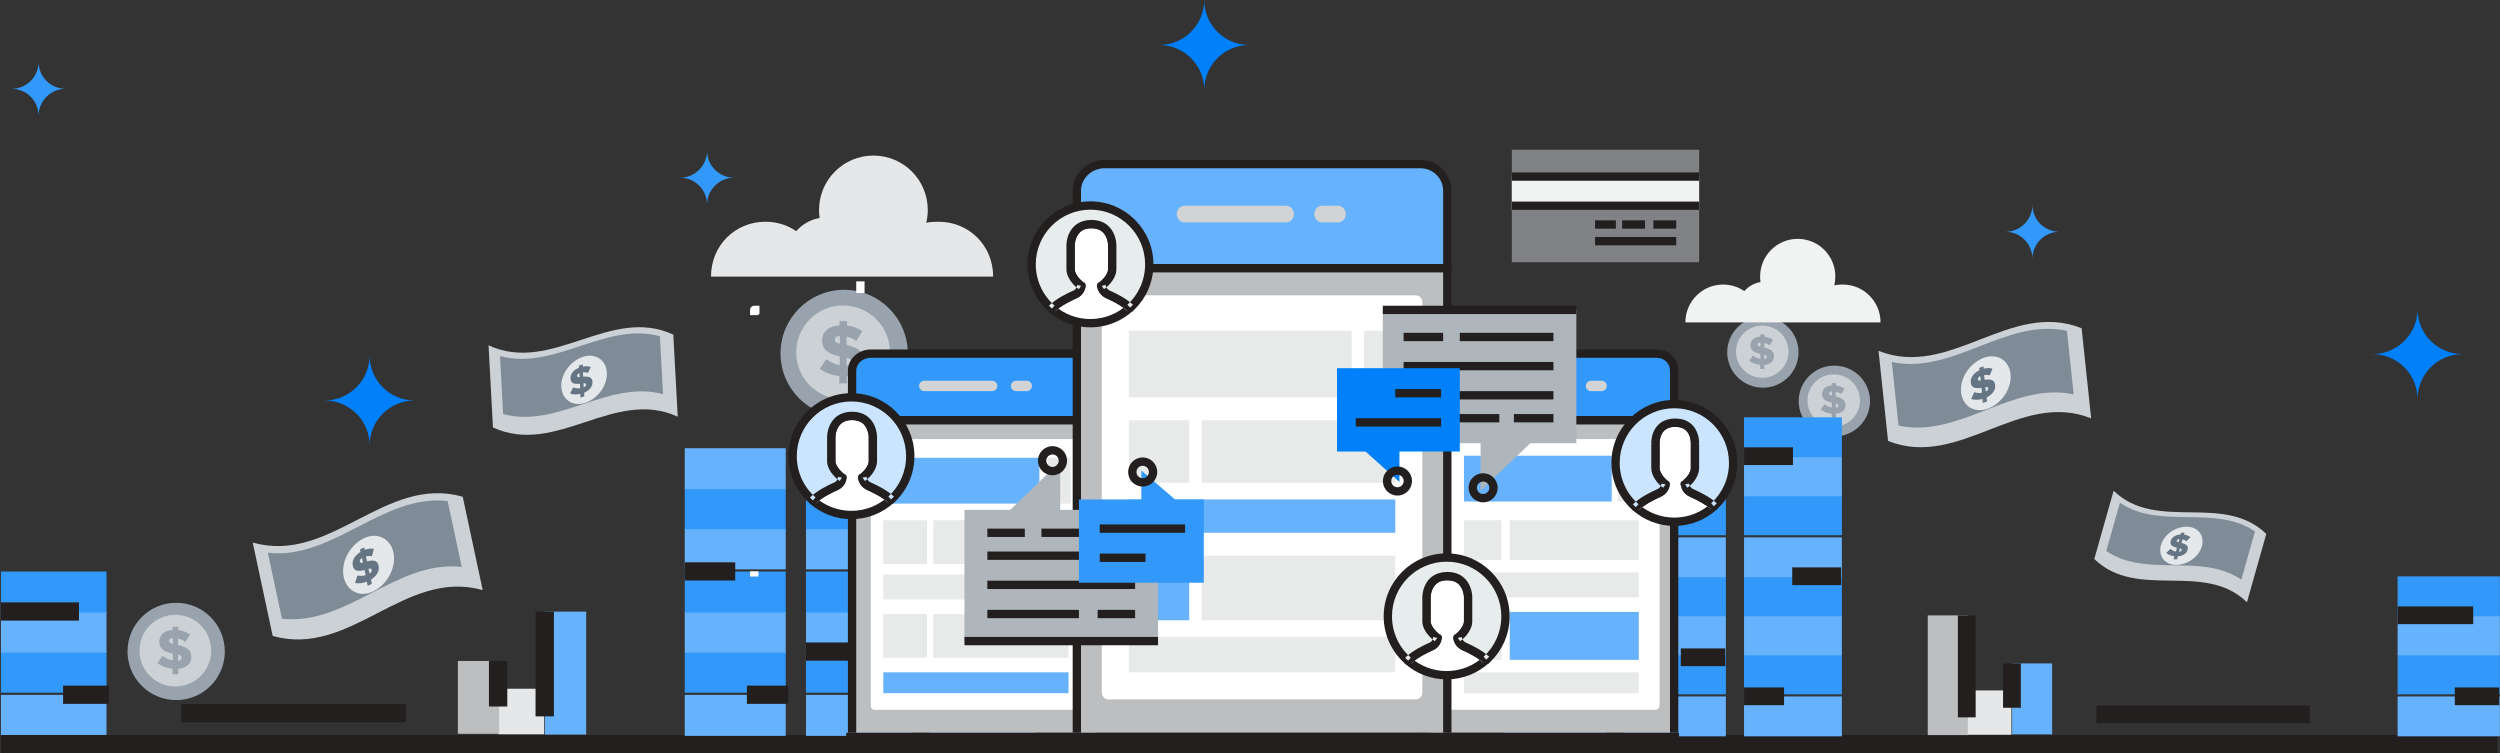 <?xml version="1.0" encoding="UTF-8"?>
<svg width="647px" height="195px" viewBox="0 0 647 195" version="1.1" xmlns="http://www.w3.org/2000/svg" xmlns:xlink="http://www.w3.org/1999/xlink">
    <rect x="0" y="0" width="647" height="195" fill="#333333" stroke="none"/>
    <!-- Generator: Sketch 42 (36781) - http://www.bohemiancoding.com/sketch -->
    <title>intrographic1</title>
    <desc>Created with Sketch.</desc>
    <defs></defs>
    <g id="Index" stroke="none" stroke-width="1" fill="none" fill-rule="evenodd">
        <g id="indexImage-Copy-3" transform="translate(-493, -396)">
            <g id="intrographic1" transform="translate(486, 396)">
                <g id="coinstack_left" transform="translate(0, 116)">
                    <polygon id="Fill-195" fill="#66B2FC" points="7.24 74.444 34.562 74.444 34.562 63.838 7.24 63.838"></polygon>
                    <polygon id="Fill-196" fill="#3299FB" points="7.24 63.273 34.562 63.273 34.562 52.667 7.24 52.667"></polygon>
                    <polygon id="Fill-197" fill="#66B2FC" points="7.24 52.899 34.562 52.899 34.562 42.293 7.24 42.293"></polygon>
                    <polygon id="Fill-198" fill="#3299FB" points="7.24 42.524 34.562 42.524 34.562 31.919 7.24 31.919"></polygon>
                    <polygon id="Fill-199" fill="#231F1F" points="7.24 44.613 27.435 44.613 27.435 39.899 7.24 39.899"></polygon>
                    <polygon id="Fill-200" fill="#231F1F" points="23.328 66.158 35.207 66.158 35.207 61.444 23.328 61.444"></polygon>
                    <path d="M0,76.606 L653.361,76.606" id="Fill-261" fill="#FFFFFF"></path>
                    <polygon id="Fill-262" fill="#231F1F" points="7.24 78.926 653.361 78.926 653.361 74.212 7.24 74.212"></polygon>
                    <polygon id="Fill-288" fill="#66B2FC" points="247.764 74.444 275.086 74.444 275.086 63.838 247.764 63.838"></polygon>
                    <polygon id="Fill-289" fill="#3299FB" points="247.764 63.273 275.086 63.273 275.086 52.667 247.764 52.667"></polygon>
                    <polygon id="Fill-290" fill="#66B2FC" points="247.764 52.899 275.086 52.899 275.086 42.293 247.764 42.293"></polygon>
                    <polygon id="Fill-291" fill="#3299FB" points="247.764 42.524 275.086 42.524 275.086 31.919 247.764 31.919"></polygon>
                    <polygon id="Fill-292" fill="#66B2FC" points="215.587 74.444 242.909 74.444 242.909 63.838 215.587 63.838"></polygon>
                    <polygon id="Fill-293" fill="#3299FB" points="215.587 63.273 242.909 63.273 242.909 52.667 215.587 52.667"></polygon>
                    <polygon id="Fill-294" fill="#66B2FC" points="215.587 52.899 242.909 52.899 242.909 42.293 215.587 42.293"></polygon>
                    <polygon id="Fill-295" fill="#3299FB" points="215.587 42.524 242.909 42.524 242.909 31.919 215.587 31.919"></polygon>
                    <polygon id="Fill-296" fill="#66B2FC" points="215.587 31.353 242.909 31.353 242.909 20.747 215.587 20.747"></polygon>
                    <polygon id="Fill-297" fill="#3299FB" points="215.587 20.98 242.909 20.98 242.909 10.374 215.587 10.374"></polygon>
                    <polygon id="Fill-298" fill="#66B2FC" points="184.214 74.444 210.348 74.444 210.348 63.838 184.214 63.838"></polygon>
                    <polygon id="Fill-299" fill="#3299FB" points="184.214 63.273 210.348 63.273 210.348 52.667 184.214 52.667"></polygon>
                    <polygon id="Fill-300" fill="#66B2FC" points="184.214 52.899 210.348 52.899 210.348 42.293 184.214 42.293"></polygon>
                    <polygon id="Fill-301" fill="#3299FB" points="184.214 42.524 210.348 42.524 210.348 31.919 184.214 31.919"></polygon>
                    <polygon id="Fill-302" fill="#66B2FC" points="184.214 31.353 210.348 31.353 210.348 20.747 184.214 20.747"></polygon>
                    <polygon id="Fill-303" fill="#3299FB" points="184.214 20.98 210.348 20.98 210.348 10.374 184.214 10.374"></polygon>
                    <polygon id="Fill-304" fill="#66B2FC" points="184.214 10.605 210.348 10.605 210.348 0 184.214 0"></polygon>
                    <polygon id="Fill-306" fill="#231F1F" points="254.199 44.613 274.394 44.613 274.394 39.899 254.199 39.899"></polygon>
                    <polygon id="Fill-307" fill="#231F1F" points="247.764 66.158 259.643 66.158 259.643 61.444 247.764 61.444"></polygon>
                    <polygon id="Fill-308" fill="#231F1F" points="229.262 23.066 242.329 23.066 242.329 18.354 229.262 18.354"></polygon>
                    <polygon id="Fill-309" fill="#231F1F" points="215.587 54.986 227.466 54.986 227.466 50.273 215.587 50.273"></polygon>
                    <polygon id="Fill-311" fill="#231F1F" points="184.214 34.239 197.281 34.239 197.281 29.525 184.214 29.525"></polygon>
                    <polygon id="Fill-312" fill="#231F1F" points="200.303 66.158 210.994 66.158 210.994 61.444 200.303 61.444"></polygon>
                    <polygon id="Fill-325" fill="#231F1F" points="53.897 70.946 112.105 70.946 112.105 66.232 53.897 66.232"></polygon>
                    <polygon id="Fill-326" fill="#231F1F" points="39.417 78.926 111.881 78.926 111.881 74.212 39.417 74.212"></polygon>
                    <polygon id="Fill-332" fill="#E6E7E8" points="135.948 74.026 147.828 74.026 147.828 62.242 135.948 62.242"></polygon>
                    <polygon id="Fill-333" fill="#BCBEC0" points="125.491 73.914 136.182 73.914 136.182 55.061 125.491 55.061"></polygon>
                    <polygon id="Fill-334" fill="#66B2FC" points="148.015 74.11 158.706 74.11 158.706 42.293 148.015 42.293"></polygon>
                    <polygon id="Fill-335" fill="#231F1F" points="133.535 66.844 138.287 66.844 138.287 55.061 133.535 55.061"></polygon>
                    <polygon id="Fill-336" fill="#231F1F" points="145.601 69.396 150.353 69.396 150.353 42.293 145.601 42.293"></polygon>
                </g>
                <g id="coins_left" transform="translate(40, 75)">
                    <g id="Group-5" transform="translate(0, 81)">
                        <path d="M25.183,12.591 C25.183,19.546 19.546,25.181 12.592,25.181 C5.637,25.181 0,19.546 0,12.591 C0,5.637 5.637,0 12.592,0 C19.546,0 25.183,5.637 25.183,12.591" id="Fill-211" fill="#99A3AD"></path>
                        <path d="M21.657,12.381 C21.657,17.505 17.505,21.661 12.38,21.661 C7.256,21.661 3.103,17.505 3.103,12.381 C3.103,7.256 7.256,3.103 12.38,3.103 C17.505,3.103 21.657,7.256 21.657,12.381" id="Fill-212" fill="#CCD1D6"></path>
                        <path d="M13.073,14.999 C13.716,14.932 14.035,14.689 14.035,14.267 L14.035,14.237 C14.035,14.048 13.969,13.888 13.835,13.764 C13.702,13.64 13.447,13.525 13.073,13.419 L13.073,14.999 Z M11.737,9.123 C11.383,9.154 11.131,9.233 10.983,9.36 C10.834,9.49 10.761,9.652 10.761,9.843 L10.761,9.871 C10.761,10.063 10.825,10.218 10.955,10.338 C11.082,10.456 11.343,10.57 11.737,10.676 L11.737,9.123 Z M11.638,17.067 C10.929,16.99 10.24,16.833 9.576,16.593 C8.91,16.354 8.303,16.039 7.759,15.646 L9.053,13.734 C9.511,14.062 9.959,14.321 10.395,14.512 C10.828,14.703 11.273,14.836 11.722,14.912 L11.722,13.19 C11.149,13.055 10.643,12.903 10.207,12.729 C9.773,12.557 9.407,12.349 9.116,12.105 C8.822,11.861 8.604,11.576 8.455,11.25 C8.306,10.924 8.23,10.536 8.23,10.086 L8.23,10.06 C8.23,9.636 8.309,9.248 8.462,8.894 C8.615,8.541 8.837,8.232 9.13,7.968 C9.422,7.703 9.782,7.49 10.207,7.329 C10.631,7.164 11.12,7.067 11.667,7.026 L11.667,6.207 L13.159,6.207 L13.159,7.07 C13.753,7.138 14.298,7.267 14.799,7.458 C15.295,7.65 15.759,7.894 16.189,8.19 L15.01,10.116 C14.717,9.905 14.402,9.728 14.071,9.583 C13.744,9.439 13.413,9.331 13.086,9.253 L13.086,10.918 C13.661,11.054 14.163,11.21 14.589,11.387 C15.016,11.563 15.371,11.774 15.658,12.018 C15.947,12.262 16.163,12.553 16.304,12.889 C16.45,13.224 16.52,13.612 16.52,14.051 L16.52,14.08 C16.52,14.521 16.437,14.915 16.278,15.266 C16.113,15.617 15.883,15.919 15.587,16.177 C15.292,16.436 14.932,16.642 14.516,16.794 C14.102,16.949 13.638,17.047 13.132,17.097 L13.132,18.506 L11.638,18.506 L11.638,17.067 L11.638,17.067 Z" id="Fill-213" fill="#99A3AD"></path>
                    </g>
                    <g id="Group-5-Copy" transform="translate(169, 0)">
                        <path d="M32.932,16.465 C32.932,25.56 25.56,32.929 16.467,32.929 C7.372,32.929 0,25.56 0,16.465 C0,7.372 7.372,0 16.467,0 C25.56,0 32.932,7.372 32.932,16.465" id="Fill-211" fill="#99A3AD"></path>
                        <path d="M28.321,16.191 C28.321,22.891 22.891,28.325 16.189,28.325 C9.488,28.325 4.058,22.891 4.058,16.191 C4.058,9.488 9.488,4.058 16.189,4.058 C22.891,4.058 28.321,9.488 28.321,16.191" id="Fill-212" fill="#CCD1D6"></path>
                        <path d="M17.096,19.614 C17.936,19.527 18.354,19.208 18.354,18.656 L18.354,18.618 C18.354,18.37 18.267,18.161 18.092,17.999 C17.918,17.836 17.585,17.686 17.096,17.548 L17.096,19.614 Z M15.349,11.93 C14.886,11.97 14.555,12.074 14.363,12.24 C14.168,12.41 14.072,12.621 14.072,12.871 L14.072,12.908 C14.072,13.159 14.156,13.362 14.326,13.518 C14.492,13.673 14.833,13.823 15.349,13.961 L15.349,11.93 Z M15.219,22.319 C14.291,22.217 13.391,22.013 12.522,21.698 C11.652,21.386 10.858,20.974 10.146,20.46 L11.838,17.96 C12.437,18.388 13.023,18.727 13.593,18.977 C14.16,19.226 14.742,19.401 15.328,19.5 L15.328,17.248 C14.58,17.071 13.918,16.873 13.348,16.645 C12.78,16.42 12.301,16.148 11.921,15.83 C11.536,15.511 11.252,15.138 11.057,14.712 C10.862,14.285 10.763,13.778 10.763,13.19 L10.763,13.155 C10.763,12.601 10.866,12.094 11.065,11.631 C11.266,11.169 11.556,10.765 11.94,10.42 C12.321,10.073 12.792,9.795 13.348,9.584 C13.902,9.369 14.541,9.241 15.257,9.188 L15.257,8.117 L17.207,8.117 L17.207,9.245 C17.985,9.334 18.697,9.503 19.352,9.752 C20.002,10.004 20.608,10.322 21.17,10.71 L19.628,13.228 C19.245,12.952 18.833,12.721 18.401,12.532 C17.972,12.343 17.54,12.201 17.112,12.1 L17.112,14.277 C17.865,14.456 18.52,14.659 19.078,14.89 C19.636,15.121 20.101,15.397 20.476,15.716 C20.854,16.035 21.136,16.416 21.321,16.854 C21.511,17.293 21.603,17.8 21.603,18.374 L21.603,18.413 C21.603,18.989 21.495,19.504 21.286,19.963 C21.071,20.422 20.771,20.817 20.383,21.154 C19.998,21.493 19.527,21.763 18.983,21.962 C18.441,22.165 17.834,22.293 17.173,22.357 L17.173,24.2 L15.219,24.2 L15.219,22.319 L15.219,22.319 Z" id="Fill-213" fill="#99A3AD"></path>
                    </g>
                </g>
                <g id="coins_right" transform="translate(454, 82)">
                    <g id="Group-5-Copy-2">
                        <path d="M18.462,9.166 C18.462,14.228 14.329,18.331 9.231,18.331 C4.133,18.331 0,14.228 0,9.166 C0,4.104 4.133,0 9.231,0 C14.329,0 18.462,4.104 18.462,9.166" id="Fill-211" fill="#99A3AD"></path>
                        <path d="M15.877,9.013 C15.877,12.743 12.833,15.768 9.076,15.768 C5.319,15.768 2.275,12.743 2.275,9.013 C2.275,5.282 5.319,2.259 9.076,2.259 C12.833,2.259 15.877,5.282 15.877,9.013" id="Fill-212" fill="#CCD1D6"></path>
                        <path d="M9.584,10.919 C10.055,10.87 10.289,10.693 10.289,10.386 L10.289,10.364 C10.289,10.226 10.24,10.11 10.143,10.02 C10.045,9.929 9.858,9.846 9.584,9.769 L9.584,10.919 Z M8.605,6.641 C8.345,6.664 8.16,6.721 8.052,6.814 C7.943,6.909 7.889,7.026 7.889,7.165 L7.889,7.185 C7.889,7.325 7.936,7.438 8.031,7.525 C8.125,7.611 8.316,7.695 8.605,7.772 L8.605,6.641 Z M8.532,12.424 C8.012,12.368 7.507,12.254 7.02,12.079 C6.532,11.905 6.087,11.676 5.688,11.39 L6.637,9.998 C6.972,10.236 7.301,10.425 7.621,10.564 C7.938,10.703 8.264,10.8 8.593,10.855 L8.593,9.602 C8.173,9.503 7.803,9.393 7.483,9.266 C7.164,9.141 6.896,8.989 6.683,8.812 C6.467,8.635 6.308,8.427 6.199,8.19 C6.089,7.952 6.034,7.67 6.034,7.342 L6.034,7.323 C6.034,7.015 6.092,6.732 6.203,6.475 C6.316,6.217 6.478,5.993 6.693,5.8 C6.907,5.607 7.171,5.453 7.483,5.335 C7.793,5.215 8.152,5.144 8.553,5.115 L8.553,4.518 L9.647,4.518 L9.647,5.146 C10.082,5.196 10.482,5.29 10.849,5.429 C11.213,5.569 11.553,5.746 11.868,5.962 L11.004,7.364 C10.789,7.21 10.558,7.081 10.315,6.976 C10.075,6.871 9.833,6.792 9.593,6.736 L9.593,7.948 C10.015,8.047 10.383,8.16 10.695,8.289 C11.008,8.418 11.269,8.571 11.479,8.749 C11.691,8.926 11.849,9.138 11.952,9.382 C12.059,9.626 12.111,9.909 12.111,10.229 L12.111,10.25 C12.111,10.571 12.05,10.858 11.933,11.113 C11.813,11.368 11.644,11.589 11.427,11.776 C11.211,11.965 10.947,12.115 10.642,12.226 C10.338,12.339 9.998,12.41 9.627,12.446 L9.627,13.472 L8.532,13.472 L8.532,12.424 L8.532,12.424 Z" id="Fill-213" fill="#99A3AD"></path>
                    </g>
                    <g id="Group-5-Copy-3" transform="translate(18.5, 12.63)">
                        <path d="M18.462,9.166 C18.462,14.228 14.329,18.331 9.231,18.331 C4.133,18.331 0,14.228 0,9.166 C0,4.104 4.133,0 9.231,0 C14.329,0 18.462,4.104 18.462,9.166" id="Fill-211" fill="#99A3AD"></path>
                        <path d="M15.877,9.013 C15.877,12.743 12.833,15.768 9.076,15.768 C5.319,15.768 2.275,12.743 2.275,9.013 C2.275,5.282 5.319,2.259 9.076,2.259 C12.833,2.259 15.877,5.282 15.877,9.013" id="Fill-212" fill="#CCD1D6"></path>
                        <path d="M9.584,10.919 C10.055,10.87 10.289,10.693 10.289,10.386 L10.289,10.364 C10.289,10.226 10.24,10.11 10.143,10.02 C10.045,9.929 9.858,9.846 9.584,9.769 L9.584,10.919 Z M8.605,6.641 C8.345,6.664 8.16,6.721 8.052,6.814 C7.943,6.909 7.889,7.026 7.889,7.165 L7.889,7.185 C7.889,7.325 7.936,7.438 8.031,7.525 C8.125,7.611 8.316,7.695 8.605,7.772 L8.605,6.641 Z M8.532,12.424 C8.012,12.368 7.507,12.254 7.02,12.079 C6.532,11.905 6.087,11.676 5.688,11.39 L6.637,9.998 C6.972,10.236 7.301,10.425 7.621,10.564 C7.938,10.703 8.264,10.8 8.593,10.855 L8.593,9.602 C8.173,9.503 7.803,9.393 7.483,9.266 C7.164,9.141 6.896,8.989 6.683,8.812 C6.467,8.635 6.308,8.427 6.199,8.19 C6.089,7.952 6.034,7.67 6.034,7.342 L6.034,7.323 C6.034,7.015 6.092,6.732 6.203,6.475 C6.316,6.217 6.478,5.993 6.693,5.8 C6.907,5.607 7.171,5.453 7.483,5.335 C7.793,5.215 8.152,5.144 8.553,5.115 L8.553,4.518 L9.647,4.518 L9.647,5.146 C10.082,5.196 10.482,5.29 10.849,5.429 C11.213,5.569 11.553,5.746 11.868,5.962 L11.004,7.364 C10.789,7.21 10.558,7.081 10.315,6.976 C10.075,6.871 9.833,6.792 9.593,6.736 L9.593,7.948 C10.015,8.047 10.383,8.16 10.695,8.289 C11.008,8.418 11.269,8.571 11.479,8.749 C11.691,8.926 11.849,9.138 11.952,9.382 C12.059,9.626 12.111,9.909 12.111,10.229 L12.111,10.25 C12.111,10.571 12.05,10.858 11.933,11.113 C11.813,11.368 11.644,11.589 11.427,11.776 C11.211,11.965 10.947,12.115 10.642,12.226 C10.338,12.339 9.998,12.41 9.627,12.446 L9.627,13.472 L8.532,13.472 L8.532,12.424 L8.532,12.424 Z" id="Fill-213" fill="#99A3AD"></path>
                    </g>
                </g>
                <g id="coinstack_right" transform="translate(396, 108)">
                    <polygon id="Fill-201" fill="#66B2FC" points="231.498 82.565 257.973 82.565 257.973 72.241 231.498 72.241"></polygon>
                    <polygon id="Fill-202" fill="#3299FB" points="231.498 71.69 257.973 71.69 257.973 61.366 231.498 61.366"></polygon>
                    <polygon id="Fill-203" fill="#66B2FC" points="231.498 61.592 257.973 61.592 257.973 51.268 231.498 51.268"></polygon>
                    <polygon id="Fill-204" fill="#3299FB" points="231.498 51.493 257.973 51.493 257.973 41.17 231.498 41.17"></polygon>
                    <polygon id="Fill-205" fill="#231F1F" points="231.498 53.526 251.067 53.526 251.067 48.938 231.498 48.938"></polygon>
                    <polygon id="Fill-206" fill="#231F1F" points="246.308 74.499 257.818 74.499 257.818 69.911 246.308 69.911"></polygon>
                    <polygon id="Fill-263" fill="#66B2FC" points="0 82.565 26.474 82.565 26.474 72.241 0 72.241"></polygon>
                    <polygon id="Fill-264" fill="#3299FB" points="0 71.69 26.474 71.69 26.474 61.366 0 61.366"></polygon>
                    <polygon id="Fill-265" fill="#66B2FC" points="0 61.592 26.474 61.592 26.474 51.268 0 51.268"></polygon>
                    <polygon id="Fill-266" fill="#3299FB" points="0 51.493 26.474 51.493 26.474 41.17 0 41.17"></polygon>
                    <polygon id="Fill-267" fill="#66B2FC" points="31.178 82.565 57.653 82.565 57.653 72.241 31.178 72.241"></polygon>
                    <polygon id="Fill-268" fill="#3299FB" points="31.178 71.69 57.653 71.69 57.653 61.366 31.178 61.366"></polygon>
                    <polygon id="Fill-269" fill="#66B2FC" points="31.178 61.592 57.653 61.592 57.653 51.268 31.178 51.268"></polygon>
                    <polygon id="Fill-270" fill="#3299FB" points="31.178 51.493 57.653 51.493 57.653 41.17 31.178 41.17"></polygon>
                    <polygon id="Fill-271" fill="#66B2FC" points="31.178 41.396 57.653 41.396 57.653 31.071 31.178 31.071"></polygon>
                    <polygon id="Fill-272" fill="#3299FB" points="31.178 30.521 57.653 30.521 57.653 20.196 31.178 20.196"></polygon>
                    <polygon id="Fill-273" fill="#66B2FC" points="62.356 82.565 87.68 82.565 87.68 72.241 62.356 72.241"></polygon>
                    <polygon id="Fill-274" fill="#3299FB" points="62.356 71.69 87.68 71.69 87.68 61.366 62.356 61.366"></polygon>
                    <polygon id="Fill-275" fill="#66B2FC" points="62.356 61.592 87.68 61.592 87.68 51.268 62.356 51.268"></polygon>
                    <polygon id="Fill-276" fill="#3299FB" points="62.356 51.493 87.68 51.493 87.68 41.17 62.356 41.17"></polygon>
                    <polygon id="Fill-277" fill="#66B2FC" points="62.356 41.396 87.68 41.396 87.68 31.071 62.356 31.071"></polygon>
                    <polygon id="Fill-278" fill="#3299FB" points="62.356 30.521 87.68 30.521 87.68 20.196 62.356 20.196"></polygon>
                    <polygon id="Fill-279" fill="#66B2FC" points="62.356 20.422 87.68 20.422 87.68 10.098 62.356 10.098"></polygon>
                    <polygon id="Fill-280" fill="#3299FB" points="62.356 10.324 87.68 10.324 87.68 0 62.356 0"></polygon>
                    <polygon id="Fill-281" fill="#231F1F" points="0 53.526 19.567 53.526 19.567 48.938 0 48.938"></polygon>
                    <polygon id="Fill-282" fill="#231F1F" points="15.589 74.499 27.1 74.499 27.1 69.911 15.589 69.911"></polygon>
                    <polygon id="Fill-283" fill="#231F1F" points="31.178 33.329 43.841 33.329 43.841 28.741 31.178 28.741"></polygon>
                    <polygon id="Fill-284" fill="#231F1F" points="45.988 64.401 57.499 64.401 57.499 59.812 45.988 59.812"></polygon>
                    <polygon id="Fill-285" fill="#231F1F" points="62.356 12.356 75.019 12.356 75.019 7.768 62.356 7.768"></polygon>
                    <polygon id="Fill-286" fill="#231F1F" points="74.828 43.428 87.489 43.428 87.489 38.839 74.828 38.839"></polygon>
                    <polygon id="Fill-287" fill="#231F1F" points="62.356 74.499 72.716 74.499 72.716 69.911 62.356 69.911"></polygon>
                    <polygon id="Fill-318" fill="#231F1F" points="153.553 79.16 208.803 79.16 208.803 74.571 153.553 74.571"></polygon>
                    <polygon id="Fill-319" fill="#231F1F" points="153.553 86.928 223.767 86.928 223.767 82.339 153.553 82.339"></polygon>
                    <polygon id="Fill-327" fill="#E6E7E8" points="120.036 82.158 131.547 82.158 131.547 70.688 120.036 70.688"></polygon>
                    <polygon id="Fill-328" fill="#66B2FC" points="131.728 82.05 142.087 82.05 142.087 63.696 131.728 63.696"></polygon>
                    <polygon id="Fill-329" fill="#BCBEC0" points="109.903 82.24 120.262 82.24 120.262 51.268 109.903 51.268"></polygon>
                    <polygon id="Fill-330" fill="#231F1F" points="129.39 75.167 133.994 75.167 133.994 63.696 129.39 63.696"></polygon>
                    <polygon id="Fill-331" fill="#231F1F" points="117.698 77.651 122.302 77.651 122.302 51.268 117.698 51.268"></polygon>
                </g>
                <g id="notes_right" transform="translate(487, 71)">
                    <g id="Group-4" transform="translate(62, 56)">
                        <path d="M39.512,28.854 C28.341,18.057 11.171,28.469 0,17.674 C1.667,11.781 3.333,5.89 5.004,0 C16.172,10.797 33.343,0.382 44.513,11.18 C42.845,17.071 41.178,22.962 39.512,28.854" id="Fill-221" fill="#CCD1D6"></path>
                        <path d="M38.058,23.023 C27.717,15.911 13.444,22.694 3.103,15.581 C4.28,11.422 5.459,7.262 6.635,3.103 C16.976,10.215 31.247,3.436 41.588,10.547 C40.408,14.707 39.234,18.866 38.058,23.023" id="Fill-222" fill="#7F8C98"></path>
                        <path d="M27.833,14.391 C27.067,17.108 24.081,19.209 21.145,19.187 C18.202,19.167 16.481,16.818 17.254,14.08 C18.023,11.362 20.996,9.29 23.938,9.31 C26.879,9.331 28.609,11.655 27.833,14.391" id="Fill-223" fill="#E5E8EA"></path>
                        <path d="M21.924,15.798 C22.322,15.766 22.554,15.631 22.618,15.396 L22.624,15.379 L22.579,15.112 C22.519,15.041 22.382,14.974 22.173,14.912 C22.09,15.207 22.01,15.503 21.924,15.798 Z M22.052,12.496 C21.833,12.508 21.67,12.552 21.558,12.622 L21.349,12.89 L21.342,12.904 L21.384,13.169 C21.445,13.236 21.584,13.301 21.806,13.365 C21.884,13.075 21.969,12.785 22.052,12.496 Z M20.729,16.946 C20.315,16.897 19.927,16.802 19.563,16.659 C19.203,16.517 18.888,16.332 18.621,16.102 C18.981,15.752 19.342,15.404 19.702,15.052 C19.927,15.239 20.154,15.39 20.388,15.502 C20.618,15.612 20.866,15.693 21.124,15.738 C21.215,15.415 21.305,15.094 21.397,14.772 C21.072,14.693 20.79,14.603 20.557,14.502 C20.321,14.4 20.137,14.279 20,14.139 C19.861,13.998 19.775,13.837 19.736,13.652 C19.699,13.467 19.718,13.249 19.788,12.996 L19.794,12.979 C19.861,12.746 19.966,12.527 20.115,12.332 C20.264,12.134 20.446,11.965 20.663,11.823 C20.882,11.677 21.13,11.563 21.415,11.475 C21.693,11.388 22.007,11.338 22.339,11.321 C22.382,11.166 22.427,11.014 22.466,10.862 C22.77,10.865 23.069,10.87 23.371,10.873 C23.324,11.036 23.279,11.196 23.234,11.357 C23.582,11.401 23.887,11.477 24.157,11.59 C24.427,11.7 24.669,11.843 24.879,12.013 C24.542,12.37 24.207,12.724 23.867,13.079 C23.721,12.957 23.561,12.856 23.384,12.772 C23.206,12.688 23.028,12.625 22.843,12.578 C22.754,12.89 22.666,13.202 22.579,13.512 C22.903,13.595 23.181,13.685 23.409,13.789 C23.639,13.891 23.822,14.014 23.954,14.153 C24.087,14.293 24.173,14.457 24.207,14.647 C24.236,14.836 24.221,15.055 24.148,15.302 L24.146,15.317 C24.077,15.564 23.963,15.786 23.81,15.98 C23.658,16.174 23.473,16.34 23.251,16.481 C23.034,16.624 22.786,16.734 22.509,16.816 C22.233,16.898 21.94,16.951 21.626,16.973 C21.552,17.235 21.479,17.499 21.403,17.761 C21.103,17.758 20.802,17.752 20.503,17.749 C20.579,17.48 20.655,17.215 20.729,16.946 L20.729,16.946 Z" id="Fill-224" fill="#667584"></path>
                    </g>
                    <g id="Group-4-Copy-2" transform="translate(34, 28.5) rotate(-22) translate(-34, -28.5) translate(5, 10)">
                        <path d="M50.926,36.814 C36.528,23.039 14.398,36.323 -2.27373675e-13,22.55 C2.148,15.031 4.296,7.515 6.45,-2.27373675e-13 C20.844,13.775 42.976,0.487 57.372,14.264 C55.222,21.78 53.074,29.297 50.926,36.814" id="Fill-221" fill="#CCD1D6"></path>
                        <path d="M49.052,29.374 C35.724,20.301 17.328,28.954 4,19.879 C5.516,14.573 7.036,9.265 8.552,3.96 C21.88,13.033 40.274,4.383 53.602,13.457 C52.082,18.764 50.568,24.07 49.052,29.374" id="Fill-222" fill="#7F8C98"></path>
                        <path d="M35.874,18.361 C34.886,21.827 31.038,24.508 27.254,24.48 C23.46,24.455 21.242,21.457 22.238,17.965 C23.23,14.496 27.062,11.853 30.854,11.879 C34.644,11.905 36.874,14.87 35.874,18.361" id="Fill-223" fill="#E5E8EA"></path>
                        <path d="M28.258,20.156 C28.77,20.115 29.07,19.942 29.152,19.643 L29.16,19.622 L29.102,19.281 C29.024,19.19 28.848,19.105 28.578,19.026 C28.472,19.402 28.368,19.78 28.258,20.156 Z M28.422,15.943 C28.14,15.959 27.93,16.014 27.786,16.104 L27.516,16.446 L27.508,16.464 L27.562,16.802 C27.64,16.888 27.82,16.971 28.106,17.052 C28.206,16.682 28.316,16.311 28.422,15.943 Z M26.718,21.621 C26.184,21.558 25.684,21.437 25.214,21.255 C24.75,21.073 24.344,20.837 24,20.544 C24.464,20.097 24.93,19.653 25.394,19.204 C25.684,19.443 25.976,19.636 26.278,19.778 C26.574,19.919 26.894,20.022 27.226,20.079 C27.344,19.667 27.46,19.257 27.578,18.848 C27.16,18.747 26.796,18.632 26.496,18.503 C26.192,18.372 25.954,18.218 25.778,18.04 C25.598,17.86 25.488,17.654 25.438,17.418 C25.39,17.183 25.414,16.903 25.504,16.581 L25.512,16.559 C25.598,16.262 25.734,15.983 25.926,15.733 C26.118,15.482 26.352,15.266 26.632,15.084 C26.914,14.898 27.234,14.753 27.602,14.641 C27.96,14.53 28.364,14.466 28.792,14.445 C28.848,14.247 28.906,14.053 28.956,13.859 C29.348,13.862 29.734,13.868 30.122,13.872 C30.062,14.08 30.004,14.284 29.946,14.49 C30.394,14.545 30.788,14.642 31.136,14.787 C31.484,14.928 31.796,15.11 32.066,15.328 C31.632,15.783 31.2,16.234 30.762,16.688 C30.574,16.531 30.368,16.403 30.14,16.296 C29.91,16.189 29.68,16.108 29.442,16.048 C29.328,16.446 29.214,16.844 29.102,17.24 C29.52,17.345 29.878,17.46 30.172,17.592 C30.468,17.723 30.704,17.879 30.874,18.058 C31.046,18.236 31.156,18.446 31.2,18.687 C31.238,18.929 31.218,19.208 31.124,19.523 L31.122,19.542 C31.032,19.857 30.886,20.14 30.688,20.388 C30.492,20.635 30.254,20.847 29.968,21.027 C29.688,21.209 29.368,21.35 29.012,21.455 C28.656,21.56 28.278,21.627 27.874,21.655 C27.778,21.989 27.684,22.326 27.586,22.661 C27.2,22.657 26.812,22.649 26.426,22.645 C26.524,22.302 26.622,21.964 26.718,21.621 L26.718,21.621 Z" id="Fill-224" fill="#667584"></path>
                    </g>
                </g>
                <g id="notes_left" transform="translate(66, 74)">
                    <g id="Group-4-Copy" transform="translate(36.5, 72.5) rotate(-28) translate(-36.5, -72.5) translate(6, 53)">
                        <path d="M53.56,38.804 C38.417,24.284 15.143,38.287 0,23.769 C2.259,15.843 4.518,7.921 6.784,0 C21.922,14.52 45.199,0.513 60.34,15.035 C58.078,22.957 55.819,30.88 53.56,38.804" id="Fill-221" fill="#CCD1D6"></path>
                        <path d="M51.589,30.962 C37.572,21.398 18.224,30.519 4.207,20.954 C5.801,15.361 7.4,9.766 8.994,4.174 C23.012,13.737 42.357,4.62 56.375,14.184 C54.776,19.779 53.184,25.371 51.589,30.962" id="Fill-222" fill="#7F8C98"></path>
                        <path d="M37.73,19.353 C36.69,23.007 32.643,25.833 28.664,25.803 C24.673,25.776 22.341,22.617 23.388,18.936 C24.432,15.28 28.462,12.494 32.45,12.521 C36.436,12.548 38.781,15.674 37.73,19.353" id="Fill-223" fill="#E5E8EA"></path>
                        <path d="M29.72,21.246 C30.258,21.202 30.574,21.02 30.66,20.705 L30.668,20.682 L30.607,20.323 C30.525,20.227 30.34,20.138 30.056,20.054 C29.945,20.451 29.835,20.849 29.72,21.246 Z M29.892,16.805 C29.596,16.822 29.375,16.88 29.223,16.974 L28.939,17.335 L28.931,17.354 L28.988,17.711 C29.07,17.8 29.259,17.888 29.56,17.974 C29.665,17.583 29.781,17.193 29.892,16.805 Z M28.1,22.79 C27.538,22.723 27.012,22.596 26.518,22.404 C26.03,22.212 25.603,21.964 25.241,21.655 C25.729,21.183 26.219,20.716 26.707,20.242 C27.012,20.494 27.32,20.697 27.637,20.847 C27.949,20.995 28.285,21.104 28.634,21.164 C28.758,20.73 28.88,20.298 29.004,19.866 C28.565,19.76 28.182,19.639 27.866,19.503 C27.547,19.366 27.296,19.203 27.111,19.015 C26.922,18.825 26.806,18.608 26.754,18.36 C26.703,18.111 26.729,17.817 26.823,17.477 L26.832,17.454 C26.922,17.141 27.065,16.847 27.267,16.584 C27.469,16.319 27.715,16.091 28.01,15.899 C28.306,15.703 28.643,15.551 29.03,15.432 C29.406,15.315 29.831,15.248 30.281,15.225 C30.34,15.017 30.401,14.812 30.454,14.608 C30.866,14.612 31.272,14.618 31.68,14.622 C31.617,14.841 31.556,15.056 31.495,15.273 C31.966,15.332 32.38,15.434 32.746,15.586 C33.112,15.734 33.441,15.926 33.725,16.156 C33.268,16.636 32.814,17.112 32.353,17.59 C32.155,17.425 31.939,17.289 31.699,17.176 C31.457,17.064 31.215,16.978 30.965,16.916 C30.845,17.335 30.725,17.755 30.607,18.172 C31.047,18.282 31.423,18.404 31.733,18.543 C32.044,18.681 32.292,18.846 32.471,19.034 C32.652,19.222 32.768,19.443 32.814,19.697 C32.854,19.952 32.833,20.246 32.734,20.578 L32.732,20.599 C32.637,20.931 32.484,21.229 32.275,21.49 C32.069,21.751 31.819,21.974 31.518,22.164 C31.224,22.356 30.887,22.504 30.513,22.615 C30.138,22.725 29.741,22.796 29.316,22.825 C29.215,23.178 29.116,23.533 29.013,23.886 C28.607,23.881 28.199,23.873 27.793,23.869 C27.896,23.508 27.999,23.151 28.1,22.79 L28.1,22.79 Z" id="Fill-224" fill="#667584"></path>
                    </g>
                    <g id="Group-4-Copy-3" transform="translate(92.03, 24.878) rotate(-19) translate(-92.03, -24.878) translate(66.03, 7.878)">
                        <path d="M46.118,33.412 C33.079,20.91 13.039,32.967 5.68434189e-14,20.466 C1.945,13.642 3.89,6.821 5.841,0 C18.876,12.502 38.918,0.442 51.955,12.946 C50.008,19.767 48.063,26.59 46.118,33.412" id="Fill-221" fill="#CCD1D6"></path>
                        <path d="M44.421,26.66 C32.351,18.425 15.692,26.279 3.622,18.042 C4.995,13.227 6.372,8.409 7.745,3.594 C19.814,11.829 36.472,3.978 48.541,12.213 C47.165,17.03 45.794,21.846 44.421,26.66" id="Fill-222" fill="#7F8C98"></path>
                        <path d="M32.487,16.664 C31.592,19.81 28.108,22.243 24.681,22.218 C21.245,22.195 19.236,19.474 20.138,16.305 C21.037,13.157 24.507,10.758 27.941,10.781 C31.373,10.805 33.393,13.496 32.487,16.664" id="Fill-223" fill="#E5E8EA"></path>
                        <path d="M25.59,18.294 C26.054,18.256 26.325,18.1 26.4,17.828 L26.407,17.808 L26.354,17.499 C26.284,17.417 26.124,17.34 25.88,17.268 C25.784,17.609 25.69,17.952 25.59,18.294 Z M25.739,14.47 C25.483,14.484 25.293,14.535 25.163,14.615 L24.918,14.926 L24.911,14.943 L24.96,15.25 C25.03,15.327 25.193,15.403 25.452,15.476 C25.543,15.14 25.643,14.804 25.739,14.47 Z M24.195,19.623 C23.712,19.566 23.259,19.456 22.833,19.291 C22.413,19.126 22.046,18.912 21.734,18.646 C22.154,18.24 22.576,17.837 22.996,17.429 C23.259,17.647 23.524,17.821 23.797,17.95 C24.065,18.078 24.355,18.171 24.656,18.224 C24.762,17.85 24.867,17.478 24.974,17.106 C24.596,17.014 24.266,16.91 23.994,16.793 C23.719,16.675 23.504,16.535 23.344,16.373 C23.181,16.209 23.082,16.022 23.036,15.809 C22.993,15.595 23.015,15.341 23.096,15.049 L23.103,15.029 C23.181,14.759 23.304,14.506 23.478,14.279 C23.652,14.051 23.864,13.855 24.118,13.69 C24.373,13.521 24.663,13.39 24.996,13.288 C25.32,13.187 25.686,13.13 26.074,13.11 C26.124,12.93 26.177,12.754 26.222,12.578 C26.577,12.581 26.927,12.587 27.278,12.59 C27.224,12.779 27.171,12.964 27.119,13.151 C27.524,13.201 27.881,13.289 28.196,13.421 C28.511,13.548 28.794,13.713 29.039,13.911 C28.646,14.324 28.254,14.734 27.858,15.146 C27.687,15.004 27.501,14.887 27.294,14.79 C27.086,14.693 26.878,14.619 26.662,14.565 C26.559,14.926 26.456,15.288 26.354,15.647 C26.733,15.742 27.057,15.846 27.323,15.967 C27.591,16.085 27.805,16.227 27.959,16.389 C28.115,16.551 28.214,16.741 28.254,16.96 C28.289,17.18 28.271,17.433 28.185,17.719 L28.184,17.737 C28.102,18.022 27.97,18.279 27.791,18.504 C27.613,18.728 27.398,18.921 27.139,19.084 C26.885,19.25 26.595,19.377 26.273,19.472 C25.95,19.568 25.608,19.629 25.242,19.654 C25.155,19.957 25.07,20.263 24.982,20.567 C24.632,20.563 24.281,20.556 23.931,20.552 C24.02,20.241 24.109,19.934 24.195,19.623 L24.195,19.623 Z" id="Fill-224" fill="#667584"></path>
                    </g>
                </g>
                <g id="mobiledevices" transform="translate(191, 38)">
                    <polygon id="Fill-174" fill="#FFFFFF" points="37.593 25.759 39.748 25.759 39.748 24.412 37.593 24.412"></polygon>
                    <path d="M37.593,31.797 L39.748,31.797 L39.748,28.778 L37.593,28.778 L37.593,31.797 Z M37.593,37.834 L39.748,37.834 L39.748,34.816 L37.593,34.816 L37.593,37.834 Z" id="Fill-175" fill="#FFFFFF"></path>
                    <path d="M12.547,41.123 L11.201,41.123 C10.917,41.123 10.639,41.238 10.439,41.439 C10.238,41.64 10.123,41.917 10.123,42.201 L10.123,43.549 L12.278,43.549 L12.278,43.279 L12.547,43.279 L12.547,41.123" id="Fill-178" fill="#FFFFFF"></path>
                    <polygon id="Fill-180" fill="#FFFFFF" points="10.123 111.203 12.278 111.203 12.278 109.855 10.123 109.855"></polygon>
                    <polygon id="Fill-185" fill="#FFFFFF" points="76.374 60.53 78.529 60.53 78.529 59.182 76.374 59.182"></polygon>
                    <polyline id="Fill-187" fill="#FFC231" points="223.418 105.786 223.418 150.346 250.54 128.836 223.418 105.786"></polyline>
                    <polyline id="Fill-196" fill="#FFC231" points="36.916 128.836 65.063 150.346 65.063 105.786 36.916 128.836"></polyline>
                    <path d="M36.916,128.836 L36.263,129.693 L64.409,151.203 C64.734,151.451 65.174,151.494 65.54,151.312 C65.907,151.131 66.14,150.755 66.14,150.346 L66.14,105.786 C66.14,105.37 65.9,104.99 65.524,104.811 C65.149,104.633 64.703,104.688 64.381,104.951 L36.234,128.002 C35.978,128.211 35.834,128.523 35.839,128.854 C35.845,129.185 35.999,129.492 36.263,129.693 L36.916,128.836 L37.599,129.671 L63.986,108.061 L63.986,148.166 L37.57,127.979 L36.916,128.836 L37.599,129.671 L36.916,128.836" id="Fill-197" fill="#231F1F"></path>
                    <path d="M99.935,57.433 C99.935,54.85 97.825,52.983 95.244,52.983 L40.709,52.983 C38.127,52.983 35.839,54.85 35.839,57.433 L35.839,70.233 L99.935,70.233 L99.935,57.433" id="Fill-200" fill="#3299FB"></path>
                    <path d="M100.612,57.972 L101.689,57.972 C101.69,57.179 101.526,56.426 101.227,55.75 C100.779,54.736 100.03,53.904 99.107,53.332 C98.183,52.76 97.083,52.443 95.921,52.443 L41.386,52.443 C39.835,52.445 38.372,52.999 37.271,53.97 C36.721,54.455 36.262,55.047 35.94,55.725 C35.619,56.403 35.438,57.167 35.439,57.972 L35.439,70.772 C35.439,71.056 35.554,71.334 35.754,71.534 C35.955,71.735 36.232,71.85 36.516,71.85 L100.612,71.85 C100.896,71.85 101.173,71.735 101.374,71.534 C101.574,71.334 101.689,71.056 101.689,70.772 L101.689,57.972 L99.535,57.972 L99.535,69.694 L37.593,69.694 L37.593,57.972 C37.594,57.486 37.699,57.048 37.887,56.649 C38.17,56.052 38.648,55.54 39.261,55.175 C39.873,54.811 40.613,54.6 41.386,54.6 L95.921,54.6 C96.952,54.6 97.859,54.971 98.502,55.568 C98.823,55.868 99.079,56.222 99.257,56.623 C99.434,57.025 99.534,57.473 99.535,57.972 L100.612,57.972" id="Fill-201" fill="#231F1F"></path>
                    <polygon id="Fill-202" fill="#BCBEC0" points="36.516 151.634 100.612 151.634 100.612 70.772 36.516 70.772"></polygon>
                    <path d="M101.689,151.634 L101.689,70.772 C101.689,70.488 101.574,70.211 101.374,70.01 C101.173,69.809 100.896,69.694 100.612,69.694 L36.516,69.694 C36.232,69.694 35.955,69.809 35.754,70.01 C35.554,70.211 35.439,70.488 35.439,70.772 L35.439,151.634 L37.593,151.634 L37.593,71.85 L99.535,71.85 L99.535,151.634 L101.689,151.634" id="Fill-203" fill="#231F1F"></path>
                    <path d="M96.842,76.791 C96.842,76.145 96.092,75.624 95.447,75.624 L42.353,75.624 C41.707,75.624 41.364,76.145 41.364,76.791 L41.364,144.53 C41.364,145.177 41.707,145.704 42.353,145.704 L95.447,145.704 C96.092,145.704 96.842,145.177 96.842,144.53 L96.842,76.791" id="Fill-204" fill="#FFFFFF"></path>
                    <path d="M53.851,61.877 C53.851,62.631 54.461,63.225 55.215,63.225 L72.743,63.225 C73.496,63.225 74.107,62.631 74.107,61.877 C74.107,61.124 73.496,60.53 72.743,60.53 L55.215,60.53 C54.461,60.53 53.851,61.124 53.851,61.877 C53.851,61.877 53.851,61.124 53.851,61.877" id="Fill-205" fill="#D1D3D4"></path>
                    <path d="M77.613,61.877 C77.613,62.631 78.223,63.225 78.976,63.225 L81.703,63.225 C82.456,63.225 83.066,62.631 83.066,61.877 C83.066,61.124 82.456,60.53 81.703,60.53 L78.976,60.53 C78.223,60.53 77.613,61.124 77.613,61.877 C77.613,61.877 77.613,61.124 77.613,61.877" id="Fill-206" fill="#D1D3D4"></path>
                    <polygon id="Fill-207" fill="#E8E9E9" points="87.147 92.335 93.071 92.335 93.071 80.476 87.147 80.476"></polygon>
                    <polygon id="Fill-208" fill="#66B2FC" points="44.595 92.335 84.992 92.335 84.992 80.476 44.595 80.476"></polygon>
                    <polygon id="Fill-209" fill="#E8E9E9" points="44.595 107.968 55.906 107.968 55.906 96.648 44.595 96.648"></polygon>
                    <polygon id="Fill-210" fill="#E8E9E9" points="57.522 107.968 92.533 107.968 92.533 96.648 57.522 96.648"></polygon>
                    <polygon id="Fill-211" fill="#E8E9E9" points="44.595 117.133 92.533 117.133 92.533 110.664 44.595 110.664"></polygon>
                    <polygon id="Fill-212" fill="#E8E9E9" points="44.595 132.227 55.906 132.227 55.906 120.906 44.595 120.906"></polygon>
                    <polygon id="Fill-213" fill="#E8E9E9" points="57.522 132.227 92.533 132.227 92.533 120.906 57.522 120.906"></polygon>
                    <polygon id="Fill-214" fill="#66B2FC" points="44.595 141.391 92.533 141.391 92.533 136.001 44.595 136.001"></polygon>
                    <path d="M249.272,57.972 C249.272,55.389 247.293,53.522 244.712,53.522 L190.176,53.522 C187.595,53.522 185.176,55.389 185.176,57.972 L185.176,70.772 L249.272,70.772 L249.272,57.972" id="Fill-215" fill="#3299FB"></path>
                    <path d="M249.272,57.972 L250.349,57.972 C250.353,56.404 249.736,54.99 248.708,54.003 C247.683,53.01 246.261,52.442 244.712,52.443 L190.176,52.443 C188.626,52.446 187.143,52.996 186.01,53.957 C185.444,54.438 184.967,55.028 184.629,55.708 C184.292,56.386 184.098,57.158 184.099,57.972 L184.099,70.772 C184.099,71.056 184.213,71.334 184.414,71.534 C184.615,71.735 184.892,71.85 185.176,71.85 L249.272,71.85 C249.556,71.85 249.833,71.735 250.034,71.534 C250.234,71.334 250.349,71.056 250.349,70.772 L250.349,57.972 L248.195,57.972 L248.195,69.694 L186.253,69.694 L186.253,57.972 C186.254,57.495 186.362,57.064 186.559,56.667 C186.853,56.072 187.358,55.552 187.999,55.182 C188.637,54.812 189.403,54.599 190.176,54.6 L244.712,54.6 C245.743,54.601 246.601,54.966 247.212,55.554 C247.819,56.145 248.191,56.957 248.195,57.972 L249.272,57.972" id="Fill-216" fill="#231F1F"></path>
                    <polygon id="Fill-217" fill="#BCBEC0" points="185.176 151.634 249.272 151.634 249.272 70.772 185.176 70.772"></polygon>
                    <path d="M250.349,151.634 L250.349,70.772 C250.349,70.488 250.234,70.211 250.034,70.01 C249.833,69.809 249.556,69.694 249.272,69.694 L185.176,69.694 C184.892,69.694 184.615,69.809 184.414,70.01 C184.213,70.211 184.099,70.488 184.099,70.772 L184.099,151.634 L186.253,151.634 L186.253,71.85 L248.195,71.85 L248.195,151.634 L250.349,151.634" id="Fill-218" fill="#231F1F"></path>
                    <path d="M245.502,76.794 C245.502,76.148 244.978,75.624 244.333,75.624 L191.192,75.624 C190.547,75.624 190.023,76.148 190.023,76.794 L190.023,144.534 C190.023,145.18 190.547,145.704 191.192,145.704 L244.333,145.704 C244.978,145.704 245.502,145.18 245.502,144.534 L245.502,76.794" id="Fill-219" fill="#FFFFFF"></path>
                    <path d="M202.641,61.877 C202.641,62.631 203.252,63.225 204.005,63.225 L221.534,63.225 C222.287,63.225 222.897,62.631 222.897,61.877 C222.897,61.124 222.287,60.53 221.534,60.53 L204.005,60.53 C203.252,60.53 202.641,61.124 202.641,61.877 C202.641,61.877 202.641,61.124 202.641,61.877" id="Fill-220" fill="#D1D3D4"></path>
                    <path d="M226.403,61.877 C226.403,62.631 227.014,63.225 227.767,63.225 L230.493,63.225 C231.246,63.225 231.857,62.631 231.857,61.877 C231.857,61.124 231.246,60.53 230.493,60.53 L227.767,60.53 C227.014,60.53 226.403,61.124 226.403,61.877 C226.403,61.877 226.403,61.124 226.403,61.877" id="Fill-221" fill="#D1D3D4"></path>
                    <polygon id="Fill-222" fill="#E8E9E9" points="234.729 91.796 240.654 91.796 240.654 79.937 234.729 79.937"></polygon>
                    <polygon id="Fill-223" fill="#66B2FC" points="194.871 91.796 233.113 91.796 233.113 79.937 194.871 79.937"></polygon>
                    <polygon id="Fill-224" fill="#E8E9E9" points="194.871 106.89 204.566 106.89 204.566 96.648 194.871 96.648"></polygon>
                    <polygon id="Fill-225" fill="#E8E9E9" points="206.721 106.89 240.115 106.89 240.115 96.648 206.721 96.648"></polygon>
                    <polygon id="Fill-226" fill="#E8E9E9" points="194.871 116.594 240.115 116.594 240.115 110.125 194.871 110.125"></polygon>
                    <polygon id="Fill-227" fill="#E8E9E9" points="194.871 132.766 204.566 132.766 204.566 120.367 194.871 120.367"></polygon>
                    <polygon id="Fill-228" fill="#66B2FC" points="206.721 132.766 240.115 132.766 240.115 120.367 206.721 120.367"></polygon>
                    <polygon id="Fill-229" fill="#E8E9E9" points="194.871 141.391 240.115 141.391 240.115 136.001 194.871 136.001"></polygon>
                    <path d="M190.562,11.383 C190.562,7.513 187.423,4.466 183.556,4.466 L101.867,4.466 C98,4.466 94.687,7.513 94.687,11.383 L94.687,31.419 L190.562,31.419 L190.562,11.383" id="Fill-230" fill="#66B2FC"></path>
                    <path d="M190.562,11.383 L191.639,11.383 C191.641,9.154 190.729,7.141 189.264,5.704 C187.8,4.265 185.774,3.387 183.556,3.388 L101.867,3.388 C99.649,3.388 97.593,4.26 96.085,5.691 C94.578,7.12 93.609,9.135 93.61,11.383 L93.61,31.419 C93.61,31.703 93.725,31.981 93.925,32.182 C94.126,32.383 94.403,32.498 94.687,32.498 L190.562,32.498 C190.846,32.498 191.123,32.383 191.324,32.182 C191.524,31.981 191.639,31.703 191.639,31.419 L191.639,11.383 L189.485,11.383 L189.485,30.341 L95.764,30.341 L95.764,11.383 C95.765,9.761 96.453,8.318 97.569,7.255 C98.684,6.195 100.218,5.543 101.867,5.544 L183.556,5.544 C185.205,5.545 186.682,6.191 187.754,7.243 C188.825,8.297 189.483,9.743 189.485,11.383 L190.562,11.383" id="Fill-231" fill="#231F1F"></path>
                    <polygon id="Fill-232" fill="#BCBEC0" points="94.687 151.634 190.562 151.634 190.562 31.419 94.687 31.419"></polygon>
                    <path d="M191.639,151.634 L191.639,31.419 C191.639,31.136 191.524,30.858 191.324,30.657 C191.123,30.457 190.846,30.341 190.562,30.341 L94.687,30.341 C94.403,30.341 94.126,30.457 93.925,30.657 C93.725,30.858 93.61,31.136 93.61,31.419 L93.61,151.634 L95.764,151.634 L95.764,32.497 L189.485,32.497 L189.485,151.634 L191.639,151.634" id="Fill-233" fill="#231F1F"></path>
                    <path d="M184.099,40.18 C184.099,39.212 183.315,38.428 182.348,38.428 L102.901,38.428 C101.935,38.428 101.15,39.212 101.15,40.18 L101.15,141.257 C101.15,142.224 101.935,143.008 102.901,143.008 L182.348,143.008 C183.315,143.008 184.099,142.224 184.099,141.257 L184.099,40.18" id="Fill-234" fill="#FFFFFF"></path>
                    <polygon id="Fill-235" fill="#E8E9E9" points="169.017 64.842 177.635 64.842 177.635 47.592 169.017 47.592"></polygon>
                    <polygon id="Fill-236" fill="#E8E9E9" points="108.153 64.842 165.785 64.842 165.785 47.592 108.153 47.592"></polygon>
                    <polygon id="Fill-237" fill="#E8E9E9" points="108.153 86.944 123.773 86.944 123.773 70.772 108.153 70.772"></polygon>
                    <polygon id="Fill-238" fill="#E8E9E9" points="127.005 86.944 177.097 86.944 177.097 70.772 127.005 70.772"></polygon>
                    <polygon id="Fill-239" fill="#66B2FC" points="108.153 99.882 177.097 99.882 177.097 91.257 108.153 91.257"></polygon>
                    <polygon id="Fill-240" fill="#66B2FC" points="108.153 122.524 123.773 122.524 123.773 105.812 108.153 105.812"></polygon>
                    <polygon id="Fill-241" fill="#E8E9E9" points="127.005 122.524 177.097 122.524 177.097 105.812 127.005 105.812"></polygon>
                    <polygon id="Fill-242" fill="#E8E9E9" points="108.153 136.001 177.097 136.001 177.097 126.836 108.153 126.836"></polygon>
                    <path d="M120.539,17.404 C120.539,18.533 121.453,19.56 122.581,19.56 L148.838,19.56 C149.966,19.56 150.881,18.533 150.881,17.404 C150.881,16.274 149.966,15.247 148.838,15.247 L122.581,15.247 C121.453,15.247 120.539,16.274 120.539,17.404 C120.539,17.404 120.539,16.274 120.539,17.404" id="Fill-244" fill="#D1D3D4"></path>
                    <path d="M156.132,17.404 C156.132,18.533 157.046,19.56 158.174,19.56 L162.258,19.56 C163.386,19.56 164.301,18.533 164.301,17.404 C164.301,16.274 163.386,15.247 162.258,15.247 L158.174,15.247 C157.046,15.247 156.132,16.274 156.132,17.404 C156.132,17.404 156.132,16.274 156.132,17.404" id="Fill-245" fill="#D1D3D4"></path>
                    <polyline id="Fill-246" fill="#AFB6BB" points="223.957 42.201 173.865 42.201 173.865 76.702 199.18 76.702 199.18 89.019 212.047 76.702 223.957 76.702 223.957 42.201"></polyline>
                    <polygon id="Fill-247" fill="#231F1F" points="179.251 50.287 189.485 50.287 189.485 48.131 179.251 48.131"></polygon>
                    <polygon id="Fill-248" fill="#231F1F" points="179.251 57.834 218.032 57.834 218.032 55.678 179.251 55.678"></polygon>
                    <polygon id="Fill-249" fill="#231F1F" points="179.251 65.381 218.032 65.381 218.032 63.225 179.251 63.225"></polygon>
                    <polygon id="Fill-250" fill="#231F1F" points="179.251 71.311 188.408 71.311 188.408 69.155 179.251 69.155"></polygon>
                    <polygon id="Fill-251" fill="#231F1F" points="193.255 71.311 204.028 71.311 204.028 69.155 193.255 69.155"></polygon>
                    <polygon id="Fill-252" fill="#231F1F" points="207.798 71.311 218.032 71.311 218.032 69.155 207.798 69.155"></polygon>
                    <polygon id="Fill-253" fill="#231F1F" points="193.794 50.287 218.032 50.287 218.032 48.131 193.794 48.131"></polygon>
                    <polyline id="Fill-254" fill="#0080FB" points="162.015 57.295 193.794 57.295 193.794 78.858 178.174 78.858 178.174 86.722 169.412 78.858 162.015 78.858 162.015 57.295"></polyline>
                    <polygon id="Fill-255" fill="#231F1F" points="177.096 64.842 188.946 64.842 188.946 62.686 177.096 62.686"></polygon>
                    <polygon id="Fill-256" fill="#231F1F" points="166.862 72.389 188.946 72.389 188.946 70.233 166.862 70.233"></polygon>
                    <polyline id="Fill-257" fill="#AFB6BB" points="65.601 127.914 115.693 127.914 115.693 93.953 90.378 93.953 90.378 81.462 77.46 93.953 65.601 93.953 65.601 127.914"></polyline>
                    <polygon id="Fill-258" fill="#231F1F" points="100.073 121.984 109.769 121.984 109.769 119.828 100.073 119.828"></polygon>
                    <polygon id="Fill-259" fill="#231F1F" points="71.527 114.438 109.769 114.438 109.769 112.281 71.527 112.281"></polygon>
                    <polygon id="Fill-260" fill="#231F1F" points="71.527 106.89 109.769 106.89 109.769 104.734 71.527 104.734"></polygon>
                    <polygon id="Fill-261" fill="#231F1F" points="101.15 100.961 109.769 100.961 109.769 98.804 101.15 98.804"></polygon>
                    <polygon id="Fill-262" fill="#231F1F" points="85.53 100.961 95.764 100.961 95.764 98.804 85.53 98.804"></polygon>
                    <polygon id="Fill-263" fill="#231F1F" points="71.527 100.961 81.222 100.961 81.222 98.804 71.527 98.804"></polygon>
                    <polygon id="Fill-264" fill="#231F1F" points="71.527 121.984 95.226 121.984 95.226 119.828 71.527 119.828"></polygon>
                    <polyline id="Fill-265" fill="#3299FB" points="127.543 112.82 95.226 112.82 95.226 91.257 111.384 91.257 111.384 83.758 120.096 91.257 127.543 91.257 127.543 112.82"></polyline>
                    <polygon id="Fill-266" fill="#231F1F" points="100.612 107.429 112.462 107.429 112.462 105.273 100.612 105.273"></polygon>
                    <polygon id="Fill-267" fill="#231F1F" points="100.612 99.882 122.696 99.882 122.696 97.726 100.612 97.726"></polygon>
                    <path d="M193.146,127.061 L193.145,127.054 L193.256,127.061 C194.766,125.992 195.948,124.227 195.948,122.853 L195.948,116.442 C195.948,116.442 195.901,111.098 190.562,111.098 C185.223,111.098 185.176,116.442 185.176,116.442 L185.176,122.853 C185.176,124.227 186.451,125.992 187.961,127.061 L188.063,127.054 L188.113,127.061 C187.998,127.738 187.632,128.741 186.364,129.306 C185.006,129.909 182.156,131.244 180.393,133.005 C183.065,135.333 186.561,136.747 190.382,136.747 C194.336,136.747 197.941,135.236 200.647,132.76 C198.873,131.121 196.213,129.881 194.919,129.306 C193.651,128.741 193.261,127.738 193.146,127.061" id="Fill-268" fill="#FFFFFF"></path>
                    <path d="M193.146,127.061 L194.207,126.878 L194.206,126.871 L193.145,127.054 L193.084,128.131 L193.195,128.137 C193.439,128.151 193.679,128.082 193.878,127.941 C194.752,127.32 195.508,126.525 196.072,125.658 C196.353,125.224 196.586,124.771 196.754,124.304 C196.921,123.836 197.025,123.352 197.025,122.853 L197.025,116.432 C197.025,116.387 197.019,115.997 196.919,115.421 C196.842,114.988 196.713,114.449 196.483,113.87 C196.139,113.005 195.563,112.036 194.589,111.277 C194.104,110.899 193.522,110.58 192.849,110.361 C192.176,110.14 191.413,110.02 190.562,110.02 C189.05,110.017 187.812,110.408 186.873,111.034 C186.169,111.501 185.639,112.087 185.252,112.683 C184.669,113.579 184.392,114.497 184.248,115.195 C184.106,115.895 184.099,116.381 184.099,116.432 L184.099,122.853 C184.099,123.364 184.214,123.855 184.392,124.324 C184.662,125.029 185.08,125.695 185.586,126.309 C186.093,126.922 186.69,127.481 187.339,127.941 C187.538,128.082 187.783,128.152 188.027,128.137 L188.13,128.13 L188.063,127.054 L187.928,128.124 L187.978,128.13 L188.113,127.061 L187.051,126.88 C187.011,127.12 186.929,127.392 186.769,127.636 C186.606,127.881 186.377,128.116 185.926,128.321 C185.233,128.629 184.148,129.128 182.997,129.785 C181.845,130.444 180.623,131.255 179.632,132.242 C179.42,132.454 179.306,132.742 179.316,133.042 C179.326,133.342 179.459,133.621 179.686,133.818 C182.544,136.31 186.293,137.825 190.382,137.825 C194.613,137.825 198.479,136.206 201.373,133.556 C201.595,133.353 201.723,133.062 201.724,132.763 C201.725,132.462 201.598,132.171 201.377,131.968 C200.393,131.06 199.222,130.306 198.129,129.693 C197.036,129.081 196.017,128.614 195.356,128.321 L195.357,128.321 C194.903,128.116 194.665,127.875 194.496,127.627 C194.331,127.38 194.246,127.108 194.208,126.881 L194.207,126.878 L193.146,127.061 L192.084,127.241 C192.16,127.69 192.328,128.259 192.703,128.823 C193.076,129.388 193.666,129.931 194.481,130.291 L194.482,130.291 C195.115,130.573 196.074,131.013 197.077,131.575 C198.08,132.135 199.127,132.821 199.916,133.552 L200.647,132.76 L199.92,131.964 C197.403,134.266 194.059,135.668 190.382,135.669 C186.829,135.668 183.586,134.356 181.1,132.192 L180.393,133.005 L181.154,133.768 C181.926,132.994 183.011,132.257 184.064,131.658 C185.118,131.056 186.137,130.586 186.801,130.291 C187.619,129.931 188.208,129.382 188.574,128.814 C188.942,128.247 189.101,127.679 189.175,127.241 C189.225,126.953 189.153,126.653 188.979,126.418 C188.805,126.183 188.538,126.028 188.249,125.991 L188.199,125.984 C188.136,125.976 188.061,125.974 187.997,125.978 L187.895,125.984 L187.961,127.061 L188.583,126.18 C187.939,125.726 187.32,125.096 186.893,124.465 C186.679,124.15 186.512,123.836 186.405,123.555 C186.297,123.274 186.252,123.029 186.253,122.853 L186.253,116.442 L186.253,116.451 L185.663,116.446 L186.253,116.456 L186.253,116.451 L185.663,116.446 L186.253,116.456 L186.255,116.406 C186.261,116.279 186.289,115.922 186.392,115.477 C186.545,114.805 186.873,113.954 187.483,113.319 C187.788,112.999 188.162,112.724 188.653,112.518 C189.145,112.313 189.762,112.177 190.562,112.176 C191.719,112.179 192.489,112.456 193.061,112.832 C193.489,113.117 193.813,113.47 194.067,113.86 C194.449,114.443 194.66,115.111 194.765,115.627 C194.818,115.885 194.845,116.104 194.858,116.252 C194.865,116.326 194.868,116.382 194.87,116.416 L194.871,116.452 L194.886,116.451 L194.871,116.451 L194.871,116.452 L194.886,116.451 L194.871,116.451 L194.871,116.442 L194.871,122.853 C194.872,123.041 194.828,123.293 194.726,123.576 C194.575,124.001 194.296,124.491 193.929,124.95 C193.563,125.411 193.111,125.844 192.634,126.18 L193.256,127.061 L193.317,125.984 L193.206,125.978 C192.879,125.959 192.559,126.092 192.341,126.336 C192.123,126.581 192.028,126.914 192.083,127.237 L192.084,127.243 L192.084,127.241 L193.146,127.061" id="Fill-269" fill="#231F1F"></path>
                    <path d="M190.388,106.289 C181.984,106.289 175.173,113.107 175.173,121.517 C175.173,126.103 177.201,130.213 180.406,133.005 C182.169,131.244 185.032,129.909 186.389,129.306 C187.657,128.741 187.845,127.738 187.961,127.061 C186.451,125.992 185.176,124.227 185.176,122.853 L185.176,116.442 C185.176,116.442 185.223,111.098 190.562,111.098 C195.901,111.098 195.948,116.442 195.948,116.442 L195.948,122.853 C195.948,124.227 194.766,125.992 193.256,127.061 C193.371,127.738 193.708,128.741 194.976,129.306 C196.27,129.881 198.904,131.121 200.677,132.76 C203.721,129.976 205.617,125.971 205.617,121.517 C205.617,113.107 198.791,106.289 190.388,106.289" id="Fill-270" fill="#E7ECED"></path>
                    <path d="M190.388,106.289 L190.388,105.211 C185.892,105.211 181.812,107.038 178.867,109.987 C175.921,112.935 174.095,117.018 174.096,121.517 C174.095,126.426 176.269,130.833 179.699,133.818 C180.126,134.19 180.767,134.168 181.167,133.768 C181.938,132.995 183.026,132.258 184.082,131.659 C185.139,131.057 186.162,130.586 186.826,130.291 L186.827,130.291 C187.243,130.106 187.599,129.87 187.887,129.602 C188.322,129.199 188.593,128.727 188.753,128.305 C188.914,127.883 188.977,127.503 189.023,127.242 C189.093,126.832 188.922,126.42 188.583,126.18 C187.939,125.726 187.32,125.096 186.893,124.465 C186.679,124.15 186.512,123.836 186.405,123.555 C186.297,123.274 186.252,123.029 186.253,122.853 L186.253,116.442 L186.253,116.451 L185.663,116.446 L186.253,116.456 L186.253,116.451 L185.663,116.446 L186.253,116.456 L186.255,116.406 C186.261,116.279 186.289,115.922 186.392,115.477 C186.545,114.805 186.873,113.954 187.483,113.319 C187.788,112.999 188.162,112.724 188.653,112.518 C189.145,112.313 189.762,112.177 190.562,112.176 C191.719,112.179 192.489,112.456 193.061,112.832 C193.489,113.117 193.813,113.47 194.067,113.86 C194.449,114.443 194.66,115.111 194.765,115.627 C194.818,115.885 194.845,116.104 194.858,116.252 C194.865,116.326 194.868,116.382 194.87,116.416 L194.871,116.452 L194.886,116.451 L194.871,116.451 L194.871,116.452 L194.886,116.451 L194.871,116.451 L194.871,116.442 L194.871,122.853 C194.872,123.041 194.828,123.293 194.726,123.576 C194.575,124.001 194.296,124.491 193.929,124.95 C193.563,125.411 193.111,125.844 192.634,126.18 C192.295,126.42 192.125,126.831 192.194,127.241 C192.266,127.663 192.413,128.231 192.774,128.802 C193.131,129.374 193.718,129.93 194.538,130.291 L194.538,130.291 C195.17,130.572 196.121,131.012 197.119,131.574 C198.115,132.134 199.155,132.819 199.946,133.552 C200.357,133.932 200.991,133.933 201.404,133.556 C204.662,130.577 206.695,126.28 206.694,121.517 C206.695,117.017 204.865,112.933 201.915,109.987 C198.966,107.037 194.884,105.211 190.388,105.211 L190.388,107.368 C194.296,107.368 197.827,108.949 200.392,111.512 C202.956,114.076 204.539,117.607 204.54,121.517 C204.539,125.661 202.779,129.375 199.95,131.964 L200.677,132.76 L201.408,131.968 C200.425,131.061 199.262,130.308 198.175,129.694 C197.089,129.083 196.076,128.615 195.413,128.321 L195.414,128.321 C194.966,128.117 194.75,127.889 194.593,127.649 C194.44,127.407 194.361,127.135 194.318,126.881 L193.256,127.061 L193.878,127.941 C194.752,127.32 195.508,126.525 196.072,125.658 C196.353,125.224 196.586,124.771 196.754,124.304 C196.921,123.836 197.025,123.352 197.025,122.853 L197.025,116.432 C197.025,116.387 197.019,115.997 196.919,115.421 C196.842,114.988 196.713,114.449 196.483,113.87 C196.139,113.005 195.563,112.036 194.589,111.277 C194.104,110.899 193.522,110.58 192.849,110.361 C192.176,110.14 191.413,110.02 190.562,110.02 C189.05,110.017 187.812,110.408 186.873,111.034 C186.169,111.501 185.639,112.087 185.252,112.683 C184.669,113.579 184.392,114.497 184.248,115.195 C184.106,115.895 184.099,116.381 184.099,116.432 L184.099,122.853 C184.099,123.364 184.214,123.855 184.392,124.324 C184.662,125.029 185.08,125.695 185.586,126.309 C186.093,126.922 186.69,127.481 187.339,127.941 L187.961,127.061 L186.899,126.879 C186.845,127.208 186.782,127.49 186.66,127.711 C186.599,127.823 186.527,127.923 186.42,128.022 C186.313,128.122 186.169,128.223 185.951,128.321 L185.952,128.32 C185.259,128.628 184.172,129.127 183.017,129.784 C181.862,130.443 180.637,131.254 179.645,132.242 L180.406,133.005 L181.113,132.192 C178.132,129.594 176.251,125.781 176.25,121.517 C176.251,117.606 177.831,114.076 180.391,111.512 C182.953,108.949 186.48,107.368 190.388,107.368 L190.388,106.289" id="Fill-271" fill="#231F1F"></path>
                    <path d="M100.954,35.959 L100.953,35.952 L101.108,35.959 C102.618,34.89 103.844,33.126 103.844,31.752 L103.844,25.34 C103.844,25.34 103.796,19.997 98.458,19.997 C93.118,19.997 93.071,25.34 93.071,25.34 L93.071,31.752 C93.071,33.126 94.303,34.89 95.813,35.959 L95.894,35.952 L95.932,35.959 C95.818,36.636 95.446,37.64 94.177,38.204 C92.82,38.807 89.967,40.143 88.204,41.904 C90.876,44.232 94.371,45.644 98.191,45.644 C102.145,45.644 105.75,44.134 108.455,41.658 C106.682,40.019 104.022,38.779 102.727,38.204 C101.46,37.64 101.069,36.636 100.954,35.959" id="Fill-272" fill="#FFFFFF"></path>
                    <path d="M100.954,35.959 L102.017,35.781 L102.016,35.775 L100.953,35.952 L100.91,37.03 L101.065,37.036 C101.304,37.046 101.535,36.977 101.73,36.839 C102.6,36.221 103.364,35.43 103.94,34.566 C104.226,34.133 104.466,33.681 104.639,33.212 C104.811,32.743 104.92,32.256 104.921,31.752 L104.921,25.33 C104.92,25.285 104.915,24.896 104.814,24.319 C104.738,23.886 104.608,23.347 104.378,22.768 C104.035,21.904 103.458,20.934 102.484,20.176 C101.999,19.798 101.418,19.478 100.744,19.259 C100.071,19.039 99.309,18.918 98.458,18.918 C96.945,18.915 95.707,19.307 94.768,19.933 C94.064,20.4 93.535,20.985 93.147,21.581 C92.565,22.478 92.288,23.395 92.144,24.094 C92.001,24.793 91.995,25.28 91.994,25.33 L91.994,31.752 C91.995,32.257 92.104,32.745 92.278,33.213 C92.539,33.916 92.947,34.584 93.446,35.2 C93.946,35.815 94.538,36.377 95.191,36.839 C95.398,36.986 95.643,37.053 95.896,37.034 L95.977,37.027 L95.894,35.952 L95.721,37.017 L95.76,37.023 L95.932,35.959 L94.87,35.778 C94.83,36.016 94.748,36.288 94.586,36.533 C94.422,36.778 94.191,37.014 93.74,37.219 L93.74,37.219 C93.046,37.527 91.961,38.026 90.809,38.683 C89.656,39.342 88.434,40.153 87.443,41.141 C87.23,41.353 87.117,41.64 87.127,41.941 C87.137,42.24 87.27,42.52 87.497,42.717 C90.355,45.208 94.103,46.723 98.191,46.723 C102.422,46.723 106.288,45.103 109.182,42.454 C109.404,42.252 109.532,41.961 109.533,41.661 C109.533,41.361 109.406,41.07 109.186,40.866 C108.202,39.958 107.031,39.205 105.938,38.591 C104.844,37.98 103.825,37.513 103.165,37.219 L103.165,37.219 C102.712,37.014 102.473,36.774 102.305,36.526 C102.139,36.278 102.055,36.007 102.016,35.779 L102.017,35.781 L100.954,35.959 L99.892,36.139 C99.968,36.588 100.137,37.157 100.512,37.722 C100.884,38.286 101.475,38.829 102.289,39.189 L102.29,39.189 C102.924,39.471 103.882,39.911 104.886,40.474 C105.889,41.033 106.936,41.72 107.725,42.45 L108.455,41.658 L107.729,40.862 C105.211,43.164 101.869,44.566 98.191,44.566 C94.638,44.566 91.397,43.255 88.911,41.09 L88.204,41.904 L88.965,42.667 C89.737,41.893 90.822,41.156 91.876,40.557 C92.931,39.955 93.95,39.485 94.615,39.19 L94.615,39.189 C95.432,38.829 96.021,38.281 96.388,37.715 C96.759,37.148 96.919,36.579 96.994,36.139 C97.043,35.855 96.976,35.566 96.809,35.332 C96.641,35.098 96.39,34.941 96.106,34.895 L96.067,34.888 C95.978,34.874 95.9,34.87 95.81,34.878 L95.729,34.884 L95.813,35.959 L96.435,35.079 C95.795,34.627 95.189,34.001 94.773,33.372 C94.564,33.059 94.402,32.745 94.297,32.463 C94.192,32.182 94.148,31.933 94.149,31.752 L94.149,25.34 L94.149,25.349 L93.559,25.344 L94.149,25.354 L94.149,25.349 L93.559,25.344 L94.149,25.354 L94.15,25.304 C94.156,25.177 94.184,24.821 94.287,24.376 C94.44,23.703 94.769,22.852 95.378,22.218 C95.684,21.898 96.057,21.622 96.549,21.417 C97.04,21.212 97.657,21.075 98.458,21.075 C99.615,21.078 100.384,21.354 100.956,21.73 C101.385,22.015 101.708,22.369 101.963,22.759 C102.344,23.341 102.556,24.009 102.661,24.526 C102.713,24.784 102.74,25.002 102.753,25.15 C102.76,25.224 102.764,25.28 102.765,25.315 L102.767,25.35 L102.782,25.349 L102.767,25.35 L102.782,25.349 L102.767,25.35 L102.767,25.34 L102.767,31.752 C102.767,31.934 102.723,32.183 102.618,32.465 C102.463,32.888 102.175,33.38 101.8,33.841 C101.426,34.304 100.966,34.74 100.486,35.079 L101.108,35.959 L101.152,34.881 L100.997,34.875 C100.674,34.862 100.359,34.997 100.145,35.239 C99.931,35.482 99.837,35.811 99.891,36.131 L99.892,36.137 L99.892,36.139 L100.954,35.959" id="Fill-273" fill="#231F1F"></path>
                    <path d="M98.196,15.187 C89.793,15.187 82.981,22.005 82.981,30.416 C82.981,35.002 85.009,39.112 88.214,41.904 C89.977,40.143 92.84,38.807 94.197,38.204 C95.466,37.64 95.697,36.636 95.813,35.959 C94.303,34.89 93.071,33.126 93.071,31.752 L93.071,25.34 C93.071,25.34 93.118,19.997 98.458,19.997 C103.796,19.997 103.844,25.34 103.844,25.34 L103.844,31.752 C103.844,33.126 102.618,34.89 101.108,35.959 C101.223,36.636 101.538,37.64 102.806,38.204 C104.1,38.779 106.723,40.019 108.496,41.658 C111.54,38.874 113.431,34.869 113.431,30.416 C113.431,22.005 106.6,15.187 98.196,15.187" id="Fill-274" fill="#E7ECED"></path>
                    <path d="M98.196,15.187 L98.196,14.109 C93.7,14.109 89.621,15.936 86.676,18.885 C83.729,21.833 81.903,25.916 81.904,30.416 C81.904,35.324 84.078,39.732 87.507,42.717 C87.934,43.088 88.575,43.067 88.975,42.667 C89.746,41.894 90.834,41.156 91.89,40.557 C92.948,39.955 93.97,39.485 94.634,39.189 C95.049,39.005 95.404,38.772 95.694,38.507 C96.131,38.11 96.412,37.647 96.583,37.226 C96.754,36.803 96.827,36.418 96.875,36.14 C96.944,35.73 96.774,35.319 96.435,35.079 C95.795,34.627 95.189,34.001 94.773,33.372 C94.564,33.059 94.402,32.745 94.297,32.463 C94.192,32.182 94.148,31.933 94.149,31.752 L94.149,25.34 L94.149,25.349 L93.559,25.344 L94.149,25.354 L94.149,25.349 L93.559,25.344 L94.149,25.354 L94.15,25.304 C94.156,25.177 94.184,24.821 94.287,24.376 C94.44,23.703 94.769,22.852 95.378,22.218 C95.684,21.898 96.057,21.622 96.549,21.417 C97.04,21.212 97.657,21.075 98.458,21.075 C99.615,21.078 100.384,21.354 100.956,21.73 C101.385,22.015 101.708,22.369 101.963,22.759 C102.344,23.341 102.556,24.009 102.661,24.526 C102.713,24.784 102.74,25.002 102.753,25.15 C102.76,25.224 102.764,25.28 102.765,25.315 L102.767,25.35 L102.782,25.349 L102.767,25.35 L102.782,25.349 L102.767,25.35 L102.767,25.34 L102.767,31.752 C102.767,31.934 102.723,32.183 102.618,32.465 C102.463,32.888 102.175,33.38 101.8,33.841 C101.426,34.304 100.966,34.74 100.486,35.079 C100.147,35.319 99.977,35.729 100.046,36.139 C100.117,36.551 100.254,37.118 100.609,37.692 C100.96,38.267 101.546,38.828 102.368,39.189 L102.369,39.189 C102.999,39.47 103.948,39.91 104.942,40.471 C105.936,41.031 106.974,41.717 107.765,42.45 C108.176,42.83 108.81,42.832 109.223,42.454 C112.482,39.475 114.509,35.178 114.508,30.416 C114.509,25.915 112.677,21.832 109.726,18.885 C106.776,15.936 102.692,14.109 98.196,14.109 L98.196,16.266 C102.104,16.266 105.637,17.848 108.204,20.411 C110.769,22.975 112.353,26.506 112.354,30.416 C112.353,34.56 110.598,38.273 107.77,40.862 L108.496,41.658 L109.227,40.866 C108.246,39.961 107.086,39.207 106.001,38.593 C104.917,37.981 103.907,37.514 103.243,37.219 L103.243,37.219 C102.798,37.016 102.592,36.793 102.44,36.556 C102.292,36.317 102.215,36.044 102.17,35.779 L101.108,35.959 L101.73,36.839 C102.6,36.221 103.364,35.43 103.94,34.566 C104.226,34.133 104.466,33.681 104.639,33.212 C104.811,32.743 104.92,32.256 104.921,31.752 L104.921,25.33 C104.92,25.285 104.915,24.896 104.814,24.319 C104.738,23.886 104.608,23.347 104.378,22.768 C104.035,21.904 103.458,20.934 102.484,20.176 C101.999,19.798 101.418,19.478 100.744,19.259 C100.071,19.039 99.309,18.918 98.458,18.918 C96.945,18.915 95.707,19.307 94.768,19.933 C94.064,20.4 93.535,20.985 93.147,21.581 C92.565,22.478 92.288,23.395 92.144,24.094 C92.001,24.793 91.995,25.28 91.994,25.33 L91.994,31.752 C91.995,32.257 92.104,32.745 92.278,33.213 C92.539,33.916 92.947,34.584 93.446,35.2 C93.946,35.815 94.538,36.377 95.191,36.839 L95.813,35.959 L94.751,35.777 C94.7,36.085 94.631,36.363 94.501,36.591 C94.436,36.705 94.356,36.809 94.243,36.913 C94.13,37.016 93.98,37.121 93.76,37.219 C93.067,37.527 91.98,38.025 90.825,38.682 C89.67,39.342 88.445,40.152 87.453,41.141 L88.214,41.904 L88.921,41.09 C85.941,38.492 84.059,34.679 84.058,30.416 C84.059,26.505 85.639,22.974 88.199,20.41 C90.761,17.848 94.289,16.266 98.196,16.266 L98.196,15.187" id="Fill-275" fill="#231F1F"></path>
                    <path d="M252.023,87.349 L251.965,87.343 L251.965,87.349 C253.581,86.281 254.658,84.516 254.658,83.143 L254.658,76.73 C254.658,76.73 254.88,71.387 249.541,71.387 C244.202,71.387 244.424,76.73 244.424,76.73 L244.424,83.143 C244.424,84.516 245.542,86.281 247.052,87.349 L247.075,87.343 L247.086,87.349 C246.971,88.027 246.584,89.03 245.316,89.595 C243.958,90.198 241.099,91.533 239.335,93.294 C242.008,95.622 245.499,97.035 249.319,97.035 C253.274,97.035 256.876,95.525 259.582,93.049 C257.808,91.41 255.119,90.17 253.824,89.595 C252.556,89.03 252.137,88.027 252.023,87.349" id="Fill-276" fill="#FFFFFF"></path>
                    <path d="M252.023,87.349 L252.141,86.278 L252.084,86.272 C251.777,86.237 251.476,86.335 251.246,86.54 C251.017,86.745 250.888,87.035 250.888,87.343 L250.888,87.349 C250.888,87.745 251.107,88.112 251.455,88.299 C251.803,88.486 252.229,88.467 252.559,88.249 C253.502,87.624 254.273,86.813 254.828,85.936 C255.379,85.057 255.73,84.112 255.735,83.143 L255.735,76.73 L254.658,76.73 L255.735,76.774 C255.735,76.761 255.737,76.715 255.737,76.641 C255.737,76.417 255.722,75.941 255.613,75.334 C255.531,74.877 255.395,74.347 255.162,73.795 C254.816,72.97 254.241,72.082 253.308,71.407 C252.843,71.07 252.293,70.792 251.664,70.602 C251.034,70.411 250.327,70.309 249.541,70.309 C248.145,70.307 246.992,70.638 246.097,71.191 C245.427,71.604 244.911,72.132 244.529,72.682 C243.954,73.51 243.668,74.382 243.515,75.1 C243.364,75.818 243.346,76.389 243.346,76.641 C243.346,76.716 243.348,76.762 243.348,76.776 L244.424,76.73 L243.347,76.73 L243.347,83.143 C243.354,84.122 243.718,85.061 244.26,85.933 C244.807,86.803 245.55,87.605 246.43,88.229 C246.69,88.414 247.021,88.474 247.33,88.391 L247.353,88.385 L247.075,87.343 L246.519,88.266 L246.529,88.272 L247.086,87.349 L246.024,87.168 C245.985,87.399 245.901,87.671 245.736,87.918 C245.568,88.165 245.332,88.405 244.879,88.61 C244.186,88.917 243.099,89.416 241.945,90.073 C240.79,90.732 239.566,91.543 238.574,92.531 C238.362,92.743 238.249,93.031 238.259,93.331 C238.269,93.631 238.402,93.91 238.628,94.107 C241.486,96.599 245.232,98.114 249.319,98.114 C253.55,98.114 257.414,96.494 260.309,93.845 C260.53,93.643 260.658,93.352 260.659,93.052 C260.66,92.752 260.533,92.461 260.313,92.257 C259.326,91.347 258.148,90.594 257.046,89.98 C255.946,89.369 254.92,88.902 254.261,88.609 L254.262,88.61 C253.806,88.404 253.555,88.157 253.38,87.906 C253.207,87.654 253.121,87.383 253.085,87.169 C253.004,86.694 252.619,86.331 252.141,86.278 L252.023,87.349 L250.96,87.529 C251.039,87.993 251.219,88.562 251.602,89.123 C251.982,89.684 252.574,90.221 253.386,90.58 L253.387,90.58 C254.023,90.863 254.989,91.303 256.001,91.866 C257.011,92.426 258.064,93.112 258.851,93.841 L259.582,93.049 L258.855,92.253 C256.337,94.555 252.997,95.957 249.319,95.957 C245.767,95.957 242.53,94.646 240.043,92.481 L239.335,93.294 L240.096,94.057 C240.868,93.284 241.955,92.547 243.011,91.947 C244.067,91.345 245.089,90.875 245.753,90.58 C246.569,90.22 247.16,89.676 247.531,89.111 C247.905,88.546 248.072,87.977 248.148,87.53 C248.222,87.094 248.021,86.655 247.643,86.426 L247.632,86.42 C247.382,86.269 247.079,86.226 246.797,86.302 L246.774,86.308 L247.052,87.349 L247.674,86.469 C247.044,86.025 246.473,85.41 246.084,84.787 C245.689,84.167 245.495,83.536 245.502,83.143 L245.502,76.73 L245.5,76.685 L245.501,76.683 L245.5,76.641 C245.5,76.515 245.51,76.16 245.59,75.716 C245.649,75.384 245.749,75.003 245.905,74.632 C246.142,74.072 246.495,73.547 247.037,73.155 C247.31,72.958 247.634,72.79 248.042,72.666 C248.449,72.543 248.941,72.465 249.541,72.465 C250.61,72.467 251.328,72.705 251.856,73.028 C252.251,73.272 252.548,73.574 252.786,73.914 C253.141,74.422 253.35,75.025 253.459,75.547 C253.57,76.067 253.583,76.499 253.582,76.641 L253.582,76.685 L253.582,76.691 L254.045,76.706 L253.582,76.687 L253.582,76.691 L254.045,76.706 L253.582,76.687 L253.581,76.73 L253.581,83.143 C253.586,83.547 253.399,84.17 253.007,84.784 C252.619,85.4 252.044,86.007 251.371,86.45 L251.965,87.349 L253.042,87.349 L253.042,87.343 L251.965,87.343 L251.847,88.415 L251.904,88.421 L252.023,87.349 L250.96,87.529 L252.023,87.349" id="Fill-277" fill="#231F1F"></path>
                    <path d="M249.321,66.578 C240.917,66.578 234.105,73.396 234.105,81.807 C234.105,86.392 236.134,90.503 239.339,93.294 C241.102,91.533 243.965,90.198 245.322,89.595 C246.59,89.03 246.936,88.027 247.052,87.349 C245.542,86.281 244.424,84.516 244.424,83.143 L244.424,76.73 C244.424,76.73 244.202,71.387 249.541,71.387 C254.88,71.387 254.658,76.73 254.658,76.73 L254.658,83.143 C254.658,84.516 253.587,86.281 252.078,87.349 C252.192,88.027 252.585,89.03 253.852,89.595 C255.147,90.17 257.808,91.41 259.582,93.049 C262.626,90.265 264.536,86.259 264.536,81.807 C264.536,73.396 257.724,66.578 249.321,66.578" id="Fill-278" fill="#CCE5FE"></path>
                    <path d="M249.321,66.578 L249.321,65.5 C244.825,65.499 240.745,67.327 237.8,70.276 C234.853,73.224 233.027,77.307 233.028,81.807 C233.027,86.714 235.202,91.123 238.632,94.107 C239.059,94.479 239.7,94.457 240.1,94.057 C240.871,93.284 241.959,92.547 243.015,91.947 C244.072,91.346 245.094,90.875 245.759,90.58 C246.579,90.219 247.167,89.665 247.527,89.095 C247.89,88.525 248.04,87.957 248.113,87.531 C248.184,87.121 248.013,86.709 247.674,86.469 C247.044,86.025 246.473,85.41 246.084,84.787 C245.689,84.167 245.495,83.536 245.502,83.143 L245.502,76.73 L245.501,76.685 L245.017,76.706 L245.501,76.69 L245.501,76.685 L245.017,76.706 L245.501,76.69 L245.5,76.641 C245.5,76.515 245.51,76.16 245.59,75.716 C245.649,75.384 245.749,75.003 245.905,74.632 C246.142,74.072 246.495,73.547 247.037,73.155 C247.31,72.958 247.634,72.79 248.042,72.666 C248.449,72.543 248.941,72.465 249.541,72.465 C250.61,72.467 251.328,72.705 251.856,73.028 C252.251,73.272 252.548,73.574 252.786,73.914 C253.141,74.422 253.35,75.025 253.459,75.547 C253.57,76.067 253.583,76.499 253.582,76.641 L253.582,76.685 L253.581,76.692 L254.033,76.706 L253.582,76.688 L253.581,76.692 L254.033,76.706 L253.582,76.688 L253.581,76.73 L253.581,83.143 C253.587,83.549 253.398,84.179 253.015,84.797 C252.637,85.418 252.081,86.028 251.456,86.469 C251.116,86.709 250.946,87.119 251.015,87.529 C251.092,87.98 251.261,88.549 251.637,89.113 C252.009,89.677 252.6,90.22 253.414,90.58 L253.415,90.58 C254.049,90.862 255.008,91.302 256.012,91.864 C257.016,92.424 258.062,93.11 258.851,93.841 C259.262,94.221 259.896,94.223 260.309,93.845 C263.566,90.867 265.614,86.572 265.613,81.807 C265.614,77.307 263.788,73.224 260.841,70.276 C257.896,67.327 253.816,65.499 249.321,65.5 L249.321,67.656 C253.228,67.657 256.756,69.238 259.318,71.801 C261.878,74.365 263.458,77.896 263.459,81.807 C263.458,85.947 261.686,89.662 258.855,92.253 L259.582,93.049 L260.313,92.257 C259.328,91.349 258.158,90.595 257.063,89.982 C255.97,89.37 254.95,88.903 254.289,88.609 L254.29,88.61 C253.837,88.405 253.598,88.164 253.428,87.916 C253.263,87.668 253.178,87.396 253.14,87.169 L252.078,87.349 L252.7,88.229 C253.584,87.602 254.318,86.795 254.853,85.923 C255.383,85.049 255.73,84.11 255.735,83.143 L255.735,76.73 L254.658,76.73 L255.735,76.773 C255.735,76.76 255.737,76.714 255.737,76.641 C255.737,76.417 255.722,75.941 255.613,75.334 C255.531,74.878 255.395,74.347 255.162,73.795 C254.816,72.97 254.241,72.082 253.308,71.407 C252.843,71.07 252.293,70.792 251.664,70.602 C251.034,70.411 250.327,70.309 249.541,70.309 C248.145,70.307 246.992,70.638 246.097,71.191 C245.427,71.604 244.911,72.132 244.529,72.682 C243.954,73.51 243.668,74.382 243.515,75.1 C243.364,75.818 243.346,76.389 243.346,76.641 C243.346,76.715 243.348,76.762 243.348,76.775 L244.424,76.73 L243.347,76.73 L243.347,83.143 C243.354,84.122 243.718,85.061 244.26,85.933 C244.807,86.803 245.55,87.605 246.43,88.229 L247.052,87.349 L245.99,87.168 C245.947,87.419 245.867,87.692 245.711,87.933 C245.553,88.176 245.333,88.406 244.884,88.609 C244.192,88.917 243.104,89.416 241.95,90.073 C240.795,90.732 239.57,91.543 238.578,92.531 L239.339,93.294 L240.046,92.481 C237.065,89.883 235.183,86.07 235.183,81.807 C235.183,77.896 236.763,74.365 239.323,71.801 C241.885,69.238 245.413,67.657 249.321,67.656 L249.321,66.578" id="Fill-279" fill="#231F1F"></path>
                    <path d="M39.104,85.597 L39.103,85.591 L39.212,85.597 C40.722,84.529 41.902,82.764 41.902,81.391 L41.902,74.978 C41.902,74.978 41.854,69.636 36.516,69.636 C31.176,69.636 31.13,74.978 31.13,74.978 L31.13,81.391 C31.13,82.764 32.407,84.529 33.917,85.597 L34.02,85.591 L34.071,85.597 C33.956,86.275 33.59,87.278 32.322,87.842 C30.964,88.446 28.114,89.781 26.351,91.543 C29.023,93.87 32.519,95.284 36.34,95.284 C40.294,95.284 43.899,93.773 46.604,91.297 C44.831,89.658 42.172,88.418 40.877,87.842 C39.609,87.278 39.218,86.275 39.104,85.597" id="Fill-280" fill="#FFFFFF"></path>
                    <path d="M39.104,85.597 L40.157,85.369 L40.155,85.363 L39.103,85.591 L39.041,86.667 L39.151,86.674 C39.395,86.688 39.635,86.619 39.835,86.477 C40.708,85.857 41.464,85.062 42.027,84.195 C42.308,83.761 42.541,83.308 42.708,82.841 C42.875,82.373 42.979,81.889 42.979,81.391 L42.979,74.969 C42.979,74.924 42.973,74.534 42.872,73.957 C42.796,73.524 42.666,72.985 42.437,72.407 C42.093,71.542 41.516,70.573 40.543,69.814 C40.057,69.437 39.476,69.117 38.803,68.898 C38.13,68.678 37.367,68.557 36.516,68.557 C35.004,68.554 33.765,68.946 32.827,69.572 C32.122,70.039 31.593,70.624 31.205,71.22 C30.623,72.117 30.346,73.034 30.202,73.732 C30.059,74.432 30.053,74.918 30.052,74.969 L30.052,81.391 C30.053,81.902 30.168,82.392 30.347,82.862 C30.617,83.566 31.036,84.232 31.542,84.846 C32.049,85.459 32.646,86.018 33.295,86.477 C33.494,86.619 33.738,86.688 33.982,86.673 L34.086,86.667 L34.02,85.591 L33.888,86.661 L33.938,86.667 L34.071,85.597 L33.009,85.416 C32.968,85.657 32.886,85.929 32.726,86.174 C32.563,86.418 32.335,86.653 31.884,86.857 L31.885,86.857 C31.19,87.166 30.106,87.665 28.954,88.322 C27.803,88.981 26.581,89.792 25.589,90.779 C25.377,90.991 25.264,91.279 25.274,91.579 C25.284,91.879 25.417,92.159 25.643,92.356 C28.502,94.847 32.252,96.362 36.34,96.362 C40.571,96.362 44.437,94.742 47.331,92.093 C47.553,91.891 47.681,91.6 47.682,91.3 C47.683,91 47.556,90.709 47.335,90.505 C46.351,89.597 45.181,88.844 44.087,88.23 C42.994,87.618 41.975,87.151 41.314,86.857 L41.314,86.858 C40.861,86.653 40.623,86.413 40.454,86.165 C40.289,85.917 40.205,85.645 40.166,85.418 L40.157,85.369 L39.104,85.597 L38.042,85.777 C38.118,86.227 38.286,86.796 38.662,87.36 C39.034,87.925 39.624,88.468 40.439,88.828 L40.44,88.828 C41.074,89.11 42.031,89.55 43.035,90.112 C44.038,90.672 45.085,91.358 45.874,92.089 L46.604,91.297 L45.878,90.501 C43.36,92.803 40.017,94.205 36.34,94.205 C32.787,94.205 29.544,92.894 27.058,90.729 L26.351,91.543 L27.112,92.306 C27.884,91.531 28.969,90.794 30.022,90.195 C31.076,89.593 32.095,89.123 32.759,88.828 L32.759,88.828 C33.577,88.468 34.166,87.919 34.531,87.351 C34.9,86.783 35.059,86.215 35.133,85.778 C35.182,85.486 35.112,85.192 34.936,84.954 C34.759,84.717 34.498,84.564 34.204,84.527 L34.154,84.521 C34.091,84.513 34.019,84.511 33.955,84.515 L33.852,84.521 L33.917,85.597 L34.539,84.717 C33.894,84.263 33.275,83.632 32.847,83.001 C32.633,82.687 32.466,82.373 32.359,82.092 C32.251,81.811 32.206,81.566 32.207,81.391 L32.207,74.978 L32.207,74.988 L31.617,74.983 L32.207,74.993 L32.207,74.988 L31.617,74.983 L32.207,74.993 L32.209,74.942 C32.215,74.815 32.243,74.459 32.346,74.014 C32.499,73.342 32.827,72.49 33.436,71.856 C33.742,71.537 34.116,71.261 34.607,71.055 C35.099,70.851 35.716,70.714 36.516,70.714 C37.673,70.717 38.443,70.993 39.015,71.369 C39.443,71.654 39.766,72.007 40.021,72.398 C40.402,72.98 40.614,73.648 40.719,74.164 C40.772,74.422 40.799,74.641 40.812,74.789 C40.819,74.863 40.822,74.919 40.824,74.953 L40.825,74.989 L40.84,74.988 L40.825,74.988 L40.825,74.989 L40.84,74.988 L40.825,74.988 L40.825,74.978 L40.825,81.391 C40.825,81.579 40.782,81.831 40.68,82.114 C40.529,82.538 40.25,83.028 39.884,83.488 C39.518,83.948 39.067,84.38 38.59,84.717 L39.212,85.597 L39.274,84.521 L39.164,84.515 C38.826,84.495 38.504,84.633 38.284,84.891 C38.064,85.148 37.978,85.489 38.05,85.82 L38.051,85.826 L39.104,85.597 L38.042,85.777 L39.104,85.597" id="Fill-281" fill="#231F1F"></path>
                    <path d="M36.346,64.826 C27.942,64.826 21.131,71.644 21.131,80.055 C21.131,84.64 23.159,88.751 26.364,91.543 C28.127,89.781 30.99,88.446 32.347,87.842 C33.616,87.278 33.801,86.275 33.917,85.597 C32.407,84.529 31.13,82.764 31.13,81.391 L31.13,74.978 C31.13,74.978 31.176,69.636 36.516,69.636 C41.854,69.636 41.902,74.978 41.902,74.978 L41.902,81.391 C41.902,82.764 40.722,84.529 39.212,85.597 C39.327,86.275 39.665,87.278 40.933,87.842 C42.227,88.418 44.861,89.658 46.635,91.297 C49.678,88.513 51.575,84.508 51.575,80.055 C51.575,71.644 44.749,64.826 36.346,64.826" id="Fill-282" fill="#CCE5FE"></path>
                    <path d="M36.346,64.826 L36.346,63.748 C31.85,63.747 27.77,65.575 24.826,68.524 C21.879,71.472 20.053,75.555 20.054,80.055 C20.053,84.963 22.227,89.37 25.657,92.356 C26.083,92.728 26.725,92.706 27.125,92.306 C27.896,91.532 28.984,90.795 30.04,90.195 C31.097,89.594 32.12,89.123 32.784,88.828 C33.201,88.643 33.556,88.407 33.845,88.138 C34.28,87.735 34.551,87.263 34.71,86.841 C34.871,86.419 34.934,86.04 34.979,85.779 C35.049,85.369 34.878,84.957 34.539,84.717 C33.894,84.263 33.275,83.632 32.847,83.001 C32.633,82.687 32.466,82.373 32.359,82.092 C32.251,81.811 32.206,81.566 32.207,81.391 L32.207,74.978 L32.207,74.988 L31.617,74.983 L32.207,74.993 L32.207,74.988 L31.617,74.983 L32.207,74.993 L32.209,74.942 C32.215,74.815 32.243,74.459 32.346,74.014 C32.499,73.342 32.827,72.49 33.436,71.856 C33.742,71.537 34.116,71.261 34.607,71.055 C35.099,70.851 35.716,70.714 36.516,70.714 C37.673,70.717 38.443,70.993 39.015,71.369 C39.443,71.654 39.766,72.007 40.021,72.398 C40.402,72.98 40.614,73.648 40.719,74.164 C40.772,74.422 40.799,74.641 40.812,74.789 C40.819,74.863 40.822,74.919 40.824,74.953 L40.825,74.989 L40.84,74.988 L40.825,74.988 L40.825,74.989 L40.84,74.988 L40.825,74.988 L40.825,74.978 L40.825,81.391 C40.825,81.579 40.782,81.831 40.68,82.114 C40.529,82.538 40.25,83.028 39.884,83.488 C39.518,83.948 39.067,84.38 38.59,84.717 C38.251,84.957 38.081,85.367 38.15,85.777 C38.222,86.201 38.369,86.769 38.73,87.34 C39.088,87.911 39.675,88.467 40.495,88.828 L40.496,88.828 C41.127,89.109 42.078,89.549 43.076,90.11 C44.072,90.671 45.113,91.356 45.904,92.089 C46.314,92.469 46.949,92.471 47.361,92.093 C50.62,89.114 52.653,84.817 52.652,80.055 C52.653,75.555 50.823,71.471 47.873,68.524 C44.925,65.574 40.842,63.747 36.346,63.748 L36.346,65.904 C40.254,65.905 43.785,67.486 46.35,70.049 C48.914,72.614 50.497,76.144 50.498,80.055 C50.497,84.198 48.737,87.911 45.908,90.501 L46.635,91.297 L47.365,90.505 C46.383,89.599 45.22,88.845 44.132,88.231 C43.046,87.62 42.033,87.152 41.37,86.857 L41.37,86.858 C40.922,86.654 40.707,86.426 40.55,86.185 C40.396,85.944 40.317,85.672 40.275,85.418 L39.212,85.597 L39.835,86.477 C40.708,85.857 41.464,85.062 42.027,84.195 C42.308,83.761 42.541,83.308 42.708,82.841 C42.875,82.373 42.979,81.889 42.979,81.391 L42.979,74.969 C42.979,74.924 42.973,74.534 42.872,73.957 C42.796,73.524 42.666,72.985 42.437,72.407 C42.093,71.542 41.516,70.573 40.543,69.814 C40.057,69.437 39.476,69.117 38.803,68.898 C38.13,68.678 37.367,68.557 36.516,68.557 C35.004,68.554 33.765,68.946 32.827,69.572 C32.122,70.039 31.593,70.624 31.205,71.22 C30.623,72.117 30.346,73.034 30.202,73.732 C30.059,74.432 30.053,74.918 30.052,74.969 L30.052,81.391 C30.053,81.902 30.168,82.392 30.347,82.862 C30.617,83.566 31.036,84.232 31.542,84.846 C32.049,85.459 32.646,86.018 33.295,86.477 L33.917,85.597 L32.855,85.416 C32.801,85.746 32.738,86.028 32.617,86.25 C32.556,86.361 32.483,86.46 32.377,86.56 C32.271,86.659 32.127,86.76 31.91,86.858 C31.217,87.165 30.13,87.664 28.975,88.321 C27.82,88.98 26.595,89.791 25.603,90.779 L26.364,91.543 L27.071,90.729 C24.09,88.131 22.209,84.318 22.208,80.055 C22.209,76.144 23.789,72.613 26.349,70.049 C28.911,67.486 32.438,65.905 36.346,65.904 L36.346,64.826" id="Fill-283" fill="#231F1F"></path>
                    <path d="M202.52,88.238 L201.442,88.238 C201.442,88.686 201.264,89.082 200.971,89.377 C200.676,89.67 200.281,89.848 199.833,89.849 C199.385,89.848 198.99,89.67 198.695,89.377 C198.402,89.082 198.224,88.686 198.224,88.238 C198.224,87.79 198.402,87.394 198.695,87.099 C198.99,86.806 199.385,86.628 199.833,86.628 C200.281,86.628 200.676,86.806 200.971,87.099 C201.264,87.394 201.442,87.79 201.442,88.238 L203.597,88.238 C203.597,87.201 203.174,86.253 202.495,85.574 C201.817,84.895 200.869,84.471 199.833,84.471 C198.797,84.471 197.85,84.895 197.172,85.574 C196.492,86.253 196.069,87.201 196.069,88.238 C196.069,89.275 196.492,90.223 197.172,90.902 C197.85,91.582 198.797,92.006 199.833,92.005 C200.869,92.006 201.817,91.582 202.495,90.902 C203.174,90.223 203.597,89.275 203.597,88.238 L202.52,88.238" id="Fill-284" fill="#231F1F"></path>
                    <path d="M180.347,86.486 L179.27,86.486 C179.269,86.934 179.091,87.33 178.798,87.625 C178.503,87.918 178.108,88.096 177.661,88.097 C177.213,88.096 176.818,87.918 176.523,87.625 C176.23,87.33 176.052,86.934 176.051,86.486 C176.052,86.038 176.23,85.642 176.523,85.347 C176.818,85.054 177.213,84.876 177.661,84.875 C178.108,84.876 178.503,85.054 178.798,85.347 C179.091,85.642 179.269,86.038 179.27,86.486 L181.424,86.486 C181.424,85.449 181.001,84.501 180.322,83.823 C179.644,83.143 178.697,82.719 177.661,82.719 C176.625,82.719 175.677,83.143 175,83.822 C174.32,84.501 173.896,85.449 173.897,86.486 C173.896,87.523 174.32,88.471 174.999,89.15 C175.677,89.83 176.625,90.254 177.661,90.253 C178.697,90.254 179.644,89.83 180.322,89.15 C181.001,88.471 181.424,87.523 181.424,86.486 L180.347,86.486" id="Fill-285" fill="#231F1F"></path>
                    <path d="M114.412,84.15 L113.335,84.15 C113.334,84.598 113.156,84.994 112.863,85.289 C112.569,85.582 112.174,85.761 111.726,85.761 C111.278,85.761 110.883,85.582 110.588,85.289 C110.295,84.994 110.117,84.598 110.117,84.15 C110.117,83.702 110.295,83.306 110.588,83.012 C110.883,82.719 111.278,82.54 111.726,82.54 C112.174,82.54 112.569,82.718 112.864,83.012 C113.156,83.306 113.334,83.702 113.335,84.15 L115.49,84.15 C115.49,83.114 115.067,82.165 114.387,81.487 C113.709,80.807 112.762,80.383 111.726,80.383 C110.69,80.383 109.742,80.807 109.064,81.487 C108.385,82.165 107.962,83.114 107.962,84.15 C107.962,85.187 108.385,86.135 109.064,86.814 C109.742,87.494 110.69,87.918 111.726,87.917 C112.762,87.918 113.709,87.494 114.387,86.814 C115.067,86.135 115.49,85.187 115.49,84.15 L114.412,84.15" id="Fill-286" fill="#231F1F"></path>
                    <path d="M91.073,81.23 L89.995,81.23 C89.995,81.678 89.817,82.074 89.524,82.369 C89.229,82.662 88.834,82.84 88.386,82.841 C87.939,82.84 87.543,82.662 87.248,82.369 C86.955,82.074 86.778,81.678 86.777,81.23 C86.778,80.782 86.955,80.387 87.248,80.092 C87.543,79.799 87.938,79.621 88.386,79.62 C88.834,79.621 89.229,79.799 89.524,80.092 C89.817,80.387 89.995,80.782 89.995,81.23 L92.15,81.23 C92.15,80.193 91.727,79.245 91.047,78.567 C90.37,77.887 89.422,77.463 88.386,77.464 C87.35,77.463 86.403,77.887 85.725,78.567 C85.046,79.245 84.622,80.193 84.623,81.23 C84.622,82.267 85.045,83.216 85.725,83.894 C86.402,84.574 87.35,84.998 88.386,84.997 C89.422,84.998 90.37,84.574 91.047,83.894 C91.727,83.216 92.15,82.267 92.15,81.23 L91.073,81.23" id="Fill-287" fill="#231F1F"></path>
                    <path d="M22.062,21.822 C23.602,20.07 25.718,18.821 28.12,18.421 C28.021,17.747 27.968,17.047 27.968,16.346 C27.968,8.568 34.268,2.258 42.039,2.258 C49.809,2.258 56.11,8.559 56.11,16.336 C56.11,17.484 55.969,18.595 55.71,19.663 C56.751,19.417 57.837,19.389 58.954,19.389 C66.725,19.389 73.024,25.49 73.024,33.576 L0.008,33.576 C0.008,25.49 6.307,19.388 14.08,19.388 C17.044,19.388 19.793,20.253 22.062,21.822 Z" id="Fill-288" fill="#E6E7E8"></path>
                    <path d="M261.91,35.644 C263.96,35.644 265.861,36.253 267.432,37.339 C268.496,36.127 269.96,35.268 271.621,34.991 C271.553,34.526 271.516,34.044 271.516,33.559 C271.516,28.179 275.874,23.815 281.25,23.815 C286.624,23.815 290.983,28.175 290.983,33.554 C290.983,34.348 290.885,35.117 290.706,35.855 C291.425,35.685 292.177,35.644 292.949,35.644 C298.326,35.644 302.682,40.045 302.682,45.436 L252.176,45.436 C252.176,40.045 256.533,35.644 261.91,35.644" id="Fill-291" fill="#F1F2F2"></path>
                    <polygon id="Fill-294" fill="#808285" points="207.259 29.861 255.735 29.861 255.735 0.751 207.259 0.751"></polygon>
                    <polygon id="Fill-295" fill="#F1F2F2" points="207.259 16.325 255.735 16.325 255.735 7.7 207.259 7.7"></polygon>
                    <polygon id="Fill-296" fill="#231F1F" points="207.259 8.778 255.735 8.778 255.735 6.622 207.259 6.622"></polygon>
                    <polygon id="Fill-297" fill="#231F1F" points="207.259 16.325 255.735 16.325 255.735 14.169 207.259 14.169"></polygon>
                    <polygon id="Fill-298" fill="#231F1F" points="243.886 21.177 249.811 21.177 249.811 19.021 243.886 19.021"></polygon>
                    <polygon id="Fill-299" fill="#231F1F" points="235.806 21.177 241.731 21.177 241.731 19.021 235.806 19.021"></polygon>
                    <polygon id="Fill-300" fill="#231F1F" points="228.804 21.177 234.191 21.177 234.191 19.021 228.804 19.021"></polygon>
                    <polygon id="Fill-301" fill="#231F1F" points="228.804 25.49 249.811 25.49 249.811 23.333 228.804 23.333"></polygon>
                    <polygon id="Fill-306" fill="#231F1F" points="173.865 43.279 223.957 43.279 223.957 41.123 173.865 41.123"></polygon>
                    <polygon id="Fill-307" fill="#231F1F" points="65.601 128.993 115.693 128.993 115.693 126.836 65.601 126.836"></polygon>
                    <polygon id="Fill-243" fill="#231F1F" transform="translate(142.77, 152.308) scale(1, -1) translate(-142.77, -152.308) " points="35 152.981 250.54 152.981 250.54 151.634 35 151.634"></polygon>
                </g>
                <g id="stars" transform="translate(10, 0)">
                    <path d="M92.657,115.288 L92.657,115.288 C92.657,108.863 87.438,103.643 81,103.643 C87.438,103.643 92.657,98.426 92.657,92 C92.657,98.426 97.864,103.643 104.291,103.643 C97.864,103.643 92.657,108.863 92.657,115.288" id="Fill-345" fill="#0080FB"></path>
                    <path d="M308.657,23.288 L308.657,23.288 C308.657,16.863 303.438,11.643 297,11.643 C303.438,11.643 308.657,6.426 308.657,0 C308.657,6.426 313.864,11.643 320.291,11.643 C313.864,11.643 308.657,16.863 308.657,23.288" id="Fill-345-Copy-2" fill="#0080FB"></path>
                    <path d="M622.657,103.288 L622.657,103.288 C622.657,96.863 617.438,91.643 611,91.643 C617.438,91.643 622.657,86.426 622.657,80 C622.657,86.426 627.864,91.643 634.291,91.643 C627.864,91.643 622.657,96.863 622.657,103.288" id="Fill-345-Copy-5" fill="#0080FB"></path>
                    <path d="M6.989,29.979 L6.989,29.979 C6.989,26.12 3.872,22.987 0,22.987 C3.872,22.987 6.989,19.858 6.989,16 C6.989,19.858 10.12,22.987 13.978,22.987 C10.12,22.987 6.989,26.12 6.989,29.979" id="Fill-346" fill="#3299FB"></path>
                    <path d="M179.989,52.979 L179.989,52.979 C179.989,49.12 176.872,45.987 173,45.987 C176.872,45.987 179.989,42.858 179.989,39 C179.989,42.858 183.12,45.987 186.978,45.987 C183.12,45.987 179.989,49.12 179.989,52.979" id="Fill-346-Copy" fill="#3299FB"></path>
                    <path d="M522.989,66.979 L522.989,66.979 C522.989,63.12 519.872,59.987 516,59.987 C519.872,59.987 522.989,56.858 522.989,53 C522.989,56.858 526.12,59.987 529.978,59.987 C526.12,59.987 522.989,63.12 522.989,66.979" id="Fill-346-Copy-3" fill="#3299FB"></path>
                </g>
            </g>
        </g>
    </g>
</svg>